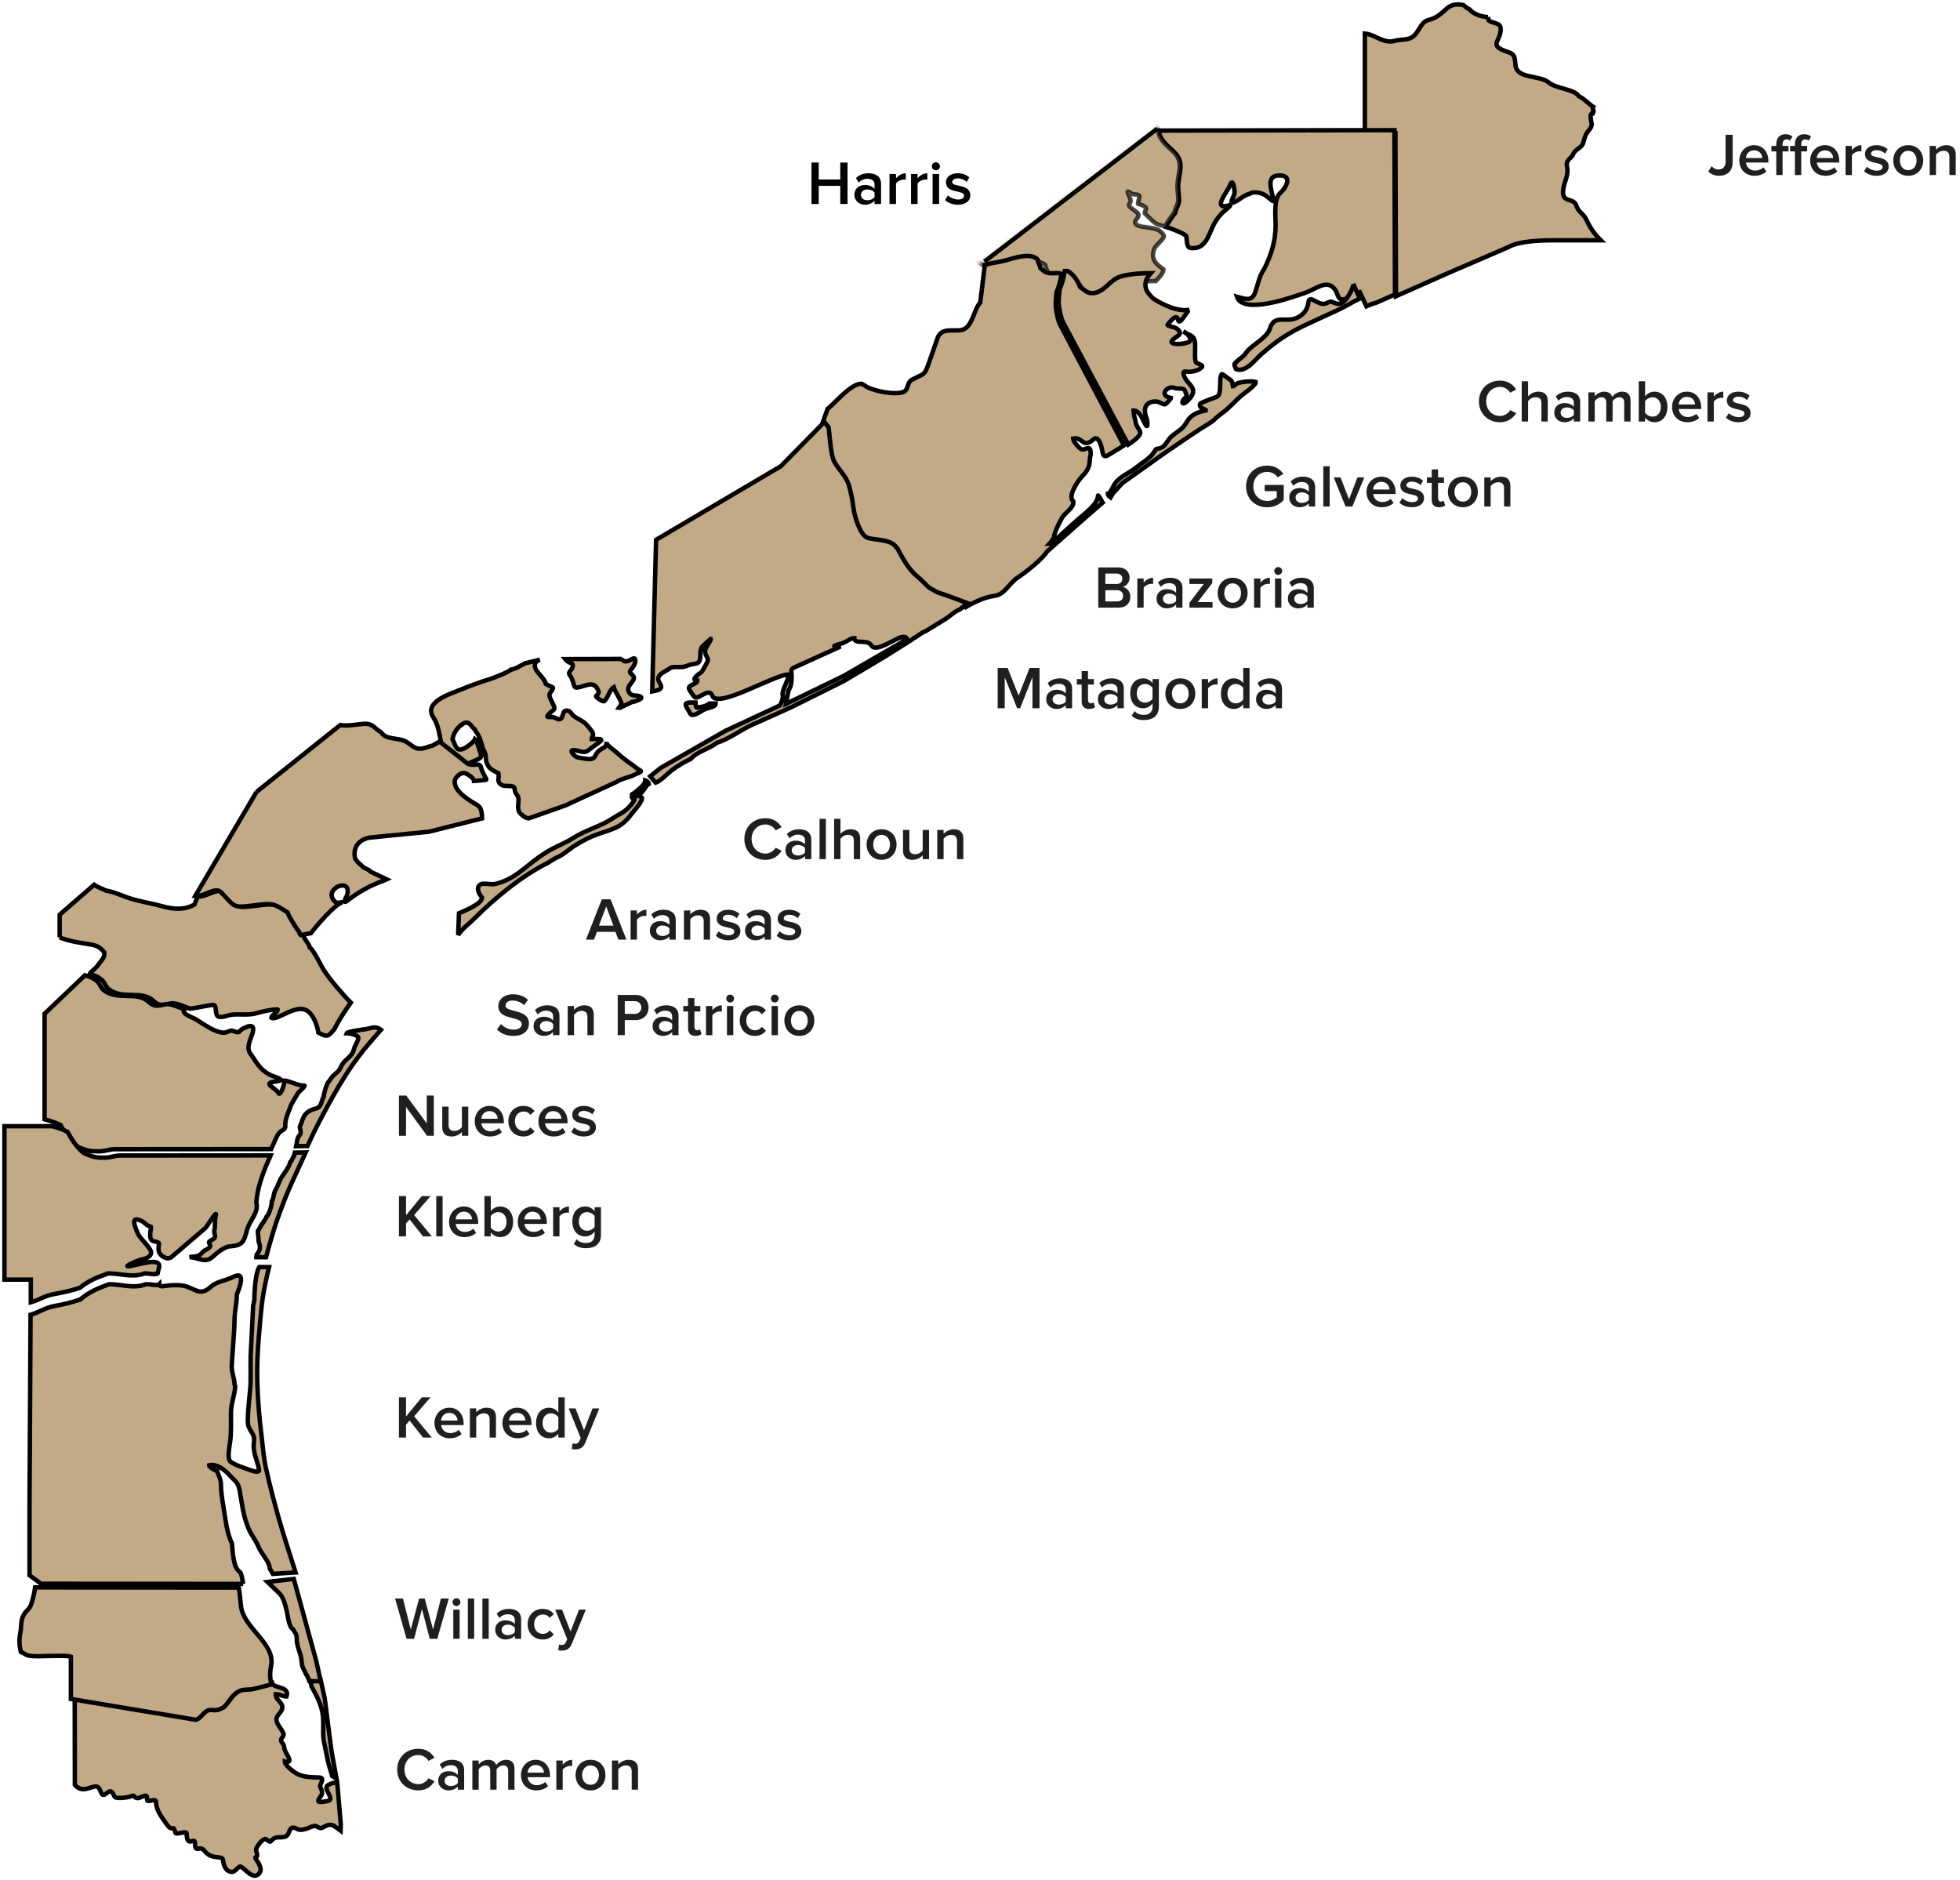 <?xml version="1.0" encoding="UTF-8"?>
<svg width="442px" height="424px" viewBox="0 0 442 424" version="1.1" xmlns="http://www.w3.org/2000/svg" xmlns:xlink="http://www.w3.org/1999/xlink">
    <!-- Generator: Sketch 48.2 (47327) - http://www.bohemiancoding.com/sketch -->
    <title>Group 7</title>
    <desc>Created with Sketch.</desc>
    <defs>
        <path d="M46.75,0 L0,35.75 L44,68.75 C88,39.417 110,23.833 110,22 C110,20.167 88.917,12.833 46.75,0 Z" id="path-1"></path>
    </defs>
    <g id="1-Property-Owner-Home" stroke="none" stroke-width="1" fill="none" fill-rule="evenodd" transform="translate(-674, -1350)">
        <g id="Group-7" transform="translate(675, 1351)">
            <g id="Group-18">
                <path d="M15.881,401.507 C17.563,403.471 19.328,401.871 20.619,401.871 C22.038,401.871 21.42,404.768 23.005,403.42 C24.247,402.365 24.409,403.406 24.818,404.145 C25.183,404.798 28.15,404.267 28.398,404.145 C29.6,403.546 28.979,404.504 30.109,404.504 C30.545,404.504 32.02,403.516 32.131,404.196 C32.151,404.318 32.145,405.099 32.289,405.125 C33.11,405.269 34.206,404.42 34.206,405.538 C34.206,407.13 35.419,408.773 36.745,410.597 C37.958,412.258 38.009,410.174 38.561,412.302 C38.717,412.907 41.103,411.718 41.103,412.509 C41.103,415.865 42.97,413.141 42.97,414.627 C42.97,417.142 44.018,414.975 45.093,416.382 C46.783,418.588 49.192,417.263 49.297,418.499 C49.391,419.549 49.897,421.134 51.321,421.134 C52.127,421.134 52.755,419.78 53.236,419.945 C54.23,420.283 56.294,423.462 57.647,421.185 C58.139,420.355 57.154,418.889 56.867,418.499 C56.67,418.227 56.459,417.874 56.658,417.828 C57.45,417.645 56.575,416.338 56.76,415.917 C57.037,415.307 58.02,413.831 58.839,413.698 C58.99,413.672 59.815,414.53 60.031,414.267 C61.082,412.965 61.757,413.479 63.039,413.284 C64.75,413.023 63.751,410.216 66.045,411.476 C66.763,411.871 67.818,411.519 68.484,411.267 C68.687,411.194 69.87,410.606 70.249,410.804 C71.391,411.412 71.157,411.456 72.53,410.755 C73.247,410.387 73.887,410.452 74.448,410.856 C74.899,411.185 75.351,411.498 75.801,411.828 L75.849,410.364 L75.046,400.964 C74.309,400.964 73.427,401.236 72.841,401.661 C71.739,402.466 75.058,405.088 72.504,405.225 C72.166,405.243 70.404,405.746 70.841,404.837 C71.169,404.167 71.662,403.908 71.622,403.108 C71.596,402.618 71.184,402.152 71.208,401.715 C71.235,401.236 72.271,399.908 71.05,399.853 C69.299,399.778 67.901,399.846 66.282,399.157 C65.441,398.8 63.221,397.145 63.221,396.239 C65.399,396.792 63.546,394.631 63.221,393.632 C62.914,392.682 63.242,392.797 62.573,391.928 C61.897,391.049 63.153,390.806 62.937,389.913 C62.099,388.183 60.521,387.135 61.9,385.555 C63.995,383.139 61.171,382.875 61.171,381.06 C62.152,381.06 62.729,381.577 63.612,381.577 C64.405,379.148 60.664,379.885 60.341,378.48 C59.283,378.732 57.136,379.347 56.064,379.534 C55.246,379.675 54.27,379.541 53.496,379.844 C51.703,380.547 51.079,382.228 49.816,383.485 C49.04,383.871 48.483,384.204 47.586,384.129 C47.185,384.097 46.616,384.04 46.236,384.205 C45.156,384.685 44.582,386.084 43.54,386.246 L15.849,381.677 L15.881,401.507 Z M68.801,377.758 L71.294,377.773 L72.22,381.937 L73.749,393.865 L74.887,400.098 L73.905,399.519 L73.023,396.498 L72.063,391.798 C71.793,390.472 71.907,388.836 71.907,387.488 C71.907,384.216 70.808,382.13 69.264,379.352 C69.219,378.829 69.022,378.286 68.801,377.758 Z" id="Stroke-5" stroke="#000000" fill="#C1AA85"></path>
                <path d="M12.453,210.396 L12.453,205.272 L20.236,198.522 C21.086,199.145 22.07,199.397 22.976,199.87 C24.179,199.978 26.159,200.83 27.377,201.276 C30.072,202.252 32.949,202.643 35.702,203.404 C38.117,204.074 40.616,204.241 42.846,202.99 L43.594,201.171 C45.564,201.395 48.145,198.998 49.45,200.341 C52.722,203.691 52.082,203.87 57.182,203.195 C61.156,202.673 61.503,202.892 64.489,204.806 C64.561,205.331 66.629,208.647 67.118,209.12 C67.118,209.348 67.279,209.637 67.442,209.795 C67.442,210.753 68.698,211.693 68.837,212.652 C69.774,213.296 71.318,216.667 72.005,217.743 C73.243,219.687 76.418,223.448 78.113,225.097 C76.696,227.088 75.327,229.223 74.34,231.191 C73.043,232.603 72.992,233.067 70.796,231.865 C70.576,230.391 69.774,228.077 68.488,227.086 C65.877,225.073 61.559,229.313 60.192,228.512 C60.192,227.937 61.612,227.28 61.612,226.722 C61.571,226.692 61.544,226.681 61.506,226.643 C60.021,226.643 58.157,227.142 56.699,227.528 C54.927,227.997 53.19,227.651 51.411,227.813 C50.473,227.899 49.259,228.486 48.403,228.307 C47.334,228.08 47.974,226.151 47.302,225.682 C46.928,225.423 42.772,226.464 41.825,226.464 C40.841,226.118 38.627,225.073 37.583,225.279 C35.998,225.589 34.941,226 33.663,224.76 C31.01,222.19 26.772,224.489 23.619,222.16 C22.849,221.589 22.68,220.681 22.061,220.082 C21.327,219.37 20.22,218.889 19.217,218.628 C19.364,218.272 19.83,217.951 20.131,217.693 C20.783,217.131 21.331,216.358 21.847,215.667 C22.435,214.884 22.545,214.725 22.545,213.797 C21.495,212.526 20.829,212.205 19.054,211.927 C16.818,211.575 14.56,211.256 12.453,210.396" id="Fill-78" stroke="#000000" fill="#C1AA85"></path>
                <path d="M56.841,177.593 L75.741,162.499 L75.473,162.439 C77.264,162.892 79.424,162.304 81.259,162.224 C83.175,162.144 83.616,163.47 84.952,164.134 C86.028,165.909 88.804,165.293 90.47,166.201 C91.382,166.698 92.401,167.795 93.468,167.844 C94.713,167.896 95.386,167.376 96.521,167.154 L98.398,166.095 L104.424,171.11 C104.483,171.192 104.612,171.271 104.823,171.354 C105.887,171.768 107.207,170.856 107.475,172.068 C107.66,172.917 108.031,173.45 108.41,174.215 C108.696,174.785 108.94,174.901 108.116,174.929 C107.416,174.956 106.54,175.115 105.893,175.115 C105.893,174.467 104.505,173.616 103.995,173.395 C103.062,172.989 101.655,174.2 101.557,175.09 C101.29,177.529 105.004,179.575 106.726,180.626 C107.567,181.14 107.699,182.41 107.713,183.557 L95.718,186.564 L82.652,187.861 C80.05,188.119 78.366,190.174 79.145,192.736 C79.701,193.567 80.336,193.972 81.018,194.644 C81.517,194.893 82.279,195.152 82.597,195.597 L86.179,197.292 C85.938,197.395 85.699,197.496 85.517,197.612 C82.576,198.589 79.609,200.308 77.19,202.223 C77.14,202.26 76.755,202.506 76.734,202.33 C76.678,201.888 77.11,201.318 77.243,200.898 C78.554,196.703 71.863,199.261 74.35,202.142 C75.015,202.912 75.473,202.462 76.252,202.462 C74.532,202.869 70.205,207.976 69.103,209.456 L66.802,209.866 C66.639,209.705 66.478,209.41 66.478,209.178 C65.99,208.695 63.928,205.313 63.856,204.778 C60.879,202.826 60.533,202.601 56.57,203.135 C51.484,203.823 52.122,203.64 48.859,200.223 C47.557,198.854 44.983,201.299 43.019,201.07 L56.841,177.593" id="Fill-82" stroke="#000000" fill="#C1AA85"></path>
                <path d="M334.569,2.843 C334.606,3.117 334.649,3.38 334.728,3.639 C335.611,4.276 337.352,4.084 337.416,5.395 C337.566,8.359 334.381,9.197 339,10.707 C340.911,11.33 340.528,12.268 340.795,13.948 C341.242,16.766 346.314,15.946 348.286,17.614 C349.942,19.012 354.118,19.109 355.042,20.695 C356.253,21.252 357.384,22.532 358.259,23.08 C358.161,23.202 358.164,23.463 358.341,23.944 C358.451,24.243 358.126,24.971 357.892,24.605 C357.499,25.006 357.816,26.282 357.918,26.812 C358.101,27.764 357.064,28.535 356.679,29.283 C356.378,29.871 356.209,30.601 356.02,31.248 C355.694,32.368 354.291,32.606 353.777,33.72 C353.6,34.441 352.629,34.775 352.38,35.658 C352.213,36.251 352.462,36.723 352.485,37.278 C352.543,38.681 351.854,39.974 351.59,41.346 C350.848,45.16 353.884,43.233 354.543,45.516 C354.907,46.767 356.093,47.171 356.757,48.568 C357.663,50.477 358.514,51.73 360,53.192 L349.293,53.192 C346.485,53.192 341.5,53.343 339.084,54.761 L325.815,60.473 L313.806,65.796 L313.684,29.04 L306.792,29.04 L306.792,6.564 C309.045,6.762 311.029,8.92 313.518,8.211 C315.103,7.758 316.714,8.234 318.002,6.935 C318.816,6.114 319.178,5.006 320.005,4.173 C320.716,3.46 321.238,3.549 322.068,3.214 C325.164,1.971 325.179,-0.616 328.979,0.134 C329.431,0.499 329.903,0.897 330.453,1.146 C331.203,2.197 333.324,2.843 334.569,2.843" id="Fill-130" stroke="#000000" fill="#C1AA85"></path>
                <path d="M305.656,64.885 L307.14,68.065 C307.876,67.73 308.601,67.454 309.293,67.293 L313.585,65.403 L313.462,28.36 L306.482,28.36 L260.38,28.449 C260.297,30.204 262.275,31.922 263.497,33.016 C266.122,35.369 265.049,37.327 264.727,40.297 C264.574,41.697 264.888,42.805 264.888,44.099 C264.888,45.292 264.152,46.001 264.032,46.991 C263.488,47.673 262.275,49.367 261.979,50.185 C262.671,50.352 266.451,51.762 266.546,52.327 C266.666,53.037 266.534,54.807 267.457,54.923 C270.617,55.325 271.405,52.532 272.399,50.292 C272.913,49.127 273.653,48.039 274.536,47.105 C274.884,46.735 276.416,45.592 276.512,45.207 C271.928,46.709 275.89,42.137 276.351,40.838 C277.044,38.901 277.34,41.598 277.395,41.993 C277.548,43.087 276.697,43.738 276.697,44.723 C277.912,44.723 279.434,42.928 280.706,42.767 C281.549,42.095 283.173,42.427 284.07,42.874 C284.62,43.147 285.845,44.324 286.156,44.402 C286.156,42.509 283.93,38.456 287.701,38.564 C290.614,38.648 288.866,41.55 287.731,42.502 C286.174,43.806 286.663,47.838 286.663,49.728 C286.663,53.404 285.69,56.448 284.07,59.69 C283.007,61.154 282.654,63.21 282.041,64.965 C281.266,67.173 279.604,66.32 277.93,65.902 C279.308,70.044 290.368,66.052 293.238,65.071 C295.877,64.166 298.397,61.7 300.207,64.509 C300.728,65.313 300.675,66.729 301.971,66.517 C303.368,66.29 304.395,65.202 305.656,64.885 Z" id="Stroke-137" stroke="#000000" fill="#C1AA85"></path>
                <g id="Path-3" transform="translate(217, 25)">
                    <mask id="mask-2" fill="white">
                        <use xlink:href="#path-1"></use>
                    </mask>
                    <g></g>
                    <path d="M-28.875,13.612 L-40.205,-23.41 L-26.746,-16.051 C-26.314,-16.051 -25.833,-16.263 -25.363,-16.263 C-25.147,-16.395 -24.819,-16.369 -24.622,-16.529 C-24.375,-16.561 -23.903,-16.7 -23.716,-16.851 L-17.973,-17.489 C-15.463,-17.77 -14.256,-19.647 -12.015,-20.051 C-10.281,-20.362 -8.52,-20.93 -7.069,-22.023 C-5.315,-23.345 -4.675,-25.198 -2.388,-24.159 C-1.253,-22.447 0.94,-18.437 2.771,-17.757 C6.097,-16.519 6.081,-20.881 8.836,-15.944 C9.758,-14.289 11.957,-15.074 13.36,-14.184 C15.293,-12.952 16.787,-9.104 19.634,-10.308 L33.729,-23.945 C35.121,-23.07 35.378,-21.591 35.378,-19.999 C35.776,-19.501 35.951,-18.698 36.389,-18.185 C36.389,-17.643 36.713,-17.099 36.494,-16.529 C36.108,-15.526 36.003,-13.414 36.441,-12.421 C36.903,-11.371 37.186,-10.588 37.186,-9.381 C37.186,-6.738 38.278,-7.459 40.325,-6.821 C41.525,-6.447 43.252,-5.346 43.252,-3.94 C43.2,-3.276 43.31,-2.677 42.931,-2.126 C42.475,-1.462 41.841,-1.099 41.654,-0.259 C41.473,0.559 41.739,1.002 41.972,1.715 C42.333,2 43.1,2.969 43.231,3.407 C43.149,5.155 45.118,6.867 46.335,7.957 C48.948,10.301 47.879,12.252 47.559,15.21 C47.407,16.606 47.719,17.709 47.719,18.998 C47.719,20.187 46.986,20.893 46.867,21.88 C46.326,22.559 45.118,24.247 44.823,25.062 C43.366,24.708 42.802,24.678 41.711,23.621 L40.246,22.208 C39.857,21.831 40.86,21.061 40.246,20.66 C38.298,19.38 38.456,20.953 38.944,18.34 C39.06,17.706 37.627,17.947 37.268,17.7 C34.897,16.052 37.691,18.983 36.763,19.861 C36.027,20.558 37.89,21.325 38.147,21.729 C39.6,22.571 37.933,23.561 37.96,24.074 C38.012,25.021 39.805,25.151 40.46,25.248 C42.037,25.483 43.497,25.483 44.45,27.114 C44.796,27.709 42.585,29.284 42.297,30.104 C41.46,32.478 42.659,33.513 44.373,34.744 C44.373,35.635 43.424,36.53 42.647,37.377 C40.669,37.377 36.855,37.549 35.057,38.418 C33.16,39.335 32.161,41.257 29.953,41.671 C28.43,41.958 27.814,41.074 26.706,40.389 C26.141,38.967 25.253,37.714 23.942,36.924 L23.253,36.924 C22.322,36.576 21.103,36.944 20.109,36.712 C19.227,36.503 19.015,36.172 18.357,35.644 C18.285,35.062 17.719,34.336 17.719,33.776 C16.089,32.157 12.241,33.479 10.273,33.99 C8.716,34.395 7.151,34.502 5.59,34.95 L-28.875,13.612 Z" id="Mask" stroke-opacity="0.717" stroke="#000000" fill="#C1AA85" mask="url(#mask-2)"></path>
                </g>
                <path d="M253.435,99.267 C254.837,98.331 256.11,97.308 256.146,96.62 C256.174,96.075 255.255,95.146 255.135,94.399 C254.988,93.491 254.63,92.504 254.63,91.593 C255.978,91.593 256.651,93.513 257.186,94.537 C258.019,96.141 257.784,93.834 257.53,93.203 C256.727,91.199 257.327,89.538 259.607,89.538 C260.443,89.538 261.068,90.219 261.733,90.178 C261.926,90.166 263.062,88.919 263.062,88.762 C260.115,88.139 262.361,85.777 263.97,86.515 C264.524,86.767 266.049,86.339 266.253,87.206 C266.341,87.569 266.889,88.59 266.362,88.651 C265.266,89.423 265.388,90.883 267.024,89.179 C269.661,86.432 266.616,85.852 265.964,83.568 C265.646,82.458 266.393,82.847 266.997,82.847 C267.716,82.847 268.598,82.719 269.235,82.374 C271.034,81.399 269.646,81.292 268.782,80.789 C268.25,80.489 268.648,77.053 268.464,76.073 C268.145,74.361 267.097,74.706 265.909,73.794 C266.49,73.942 267.876,75.335 267.319,75.96 C266.718,76.632 262.22,76.998 263.382,75.709 C264.297,74.694 265.823,74.563 264.686,73.377 C263.978,72.639 262.98,72.767 262.291,72.323 C262.223,72.276 264.42,69.251 264.686,71.157 C264.898,72.69 266.8,68.979 267.238,68.825 C264.855,69.458 261.035,67.645 259.073,66.325 C257.627,64.993 256.73,63.598 257.717,61.687 C257.898,61.332 258.197,60.969 258.52,60.595 C256.542,60.595 252.728,60.774 250.929,61.679 C249.032,62.633 248.033,64.634 245.825,65.065 C244.301,65.364 243.686,64.444 242.578,63.731 C242.012,62.25 241.124,60.946 239.813,60.124 L239.124,60.124 C238.84,61.598 238.551,62.899 237.95,64.288 C237.856,65.585 237.632,66.56 237.792,67.898 C237.911,68.906 238.338,71.087 238.855,71.896 L253.435,99.267 Z M304.183,63.021 L305.66,66.318 C304.004,67.098 302.29,68.183 300.777,68.879 L293.97,72.016 C289.545,74.056 286.99,75.793 283.41,78.905 C282.059,80.081 279.951,83.106 277.745,82.237 L277.4,81.429 C277.369,81.191 277.372,80.847 277.693,80.764 C278.212,80.001 279.421,79.586 280.009,78.514 C281.346,76.741 284.736,75.216 285.378,73.1 C286.377,69.816 288.894,71.792 291.391,70.712 C292.928,70.048 293.842,68.857 294.076,67.132 C294.344,65.168 296.371,68.302 298.2,67.35 C299.414,66.717 299.08,67.129 300.568,67.491 C302.41,67.94 304.343,63.673 304.183,63.021 Z M273.172,93.287 C272.489,94.164 270.826,94.981 269.818,95.649 L266.549,97.816 L261.231,101.454 L252.212,107.868 C252.133,107.979 252.142,107.979 252.025,108.033 L250.031,110.201 L249.443,111.172 C249.183,110.962 248.833,110.73 248.833,110.369 C249.315,110.369 250.153,108.42 250.457,108.007 C251.645,106.375 253.707,105.672 255.217,104.423 C256.271,103.548 258.351,102.318 259.073,101.202 C260.008,99.762 259.522,100.47 260.801,100.008 C261.522,99.75 262.051,98.848 262.477,98.23 C263.265,97.089 264.565,96.493 265.563,95.565 C266.723,94.484 266.721,93.301 268.382,92.428 C269.018,91.99 270.17,91.718 270.884,91.565 L270.884,91.427 C270.409,91.136 269.413,91.033 269.606,90.122 C269.678,89.773 272.871,88.733 273.411,88.484 C274.676,87.899 273.774,84.075 274.528,83.375 C274.654,83.257 276.146,84.463 276.391,84.625 C277.001,85.025 276.901,85.545 277.056,86.18 C277.088,86.18 277.804,85.526 278.067,85.43 C279.039,85.062 281.235,84.876 282.187,85.125 C282.35,85.816 279.427,87.795 278.891,88.262 C277.482,89.485 276.125,91.1 274.609,92.149 L273.172,93.287 Z" id="Stroke-139" stroke="#000000" fill="#C1AA85"></path>
                <path d="M216.409,136.129 C217.604,135.388 218.957,134.723 220.005,134.281 C221.168,133.789 222.314,133.531 223.527,133.322 C225.585,132.962 226.745,130.363 228.482,129.26 C230.138,128.208 234.107,125.067 235.08,123.414 L243.376,116.063 L247.679,112.329 C247.537,112.04 246.609,110.5 246.609,110.766 C246.609,112.707 243.452,114.929 242.124,116.116 L238.81,119.079 C238.326,119.512 236.134,121.63 235.654,121.63 C236.017,121.244 236.382,120.675 236.697,120.233 C236.58,119.359 238.061,116.547 238.524,115.733 C239.14,114.65 241.376,113.366 241.027,112.029 C239.719,111.041 241.904,107.766 242.619,106.896 C243.445,105.896 244.052,105.513 244.524,104.208 C244.827,103.368 244.695,102.188 244.968,101.544 C244.968,99.762 244.629,99.89 243.376,100.367 C242.588,100.664 240.976,98.444 240.976,97.896 C243.22,97.415 243.121,100.288 245.591,98.087 C246.606,97.184 247.255,99.148 247.471,100.121 C247.742,101.35 247.697,102.425 249.06,101.544 C249.589,101.207 251.085,100.367 252.453,99.441 L238.155,72.395 C237.647,71.595 237.23,69.44 237.112,68.444 C236.955,67.121 237.175,66.158 237.268,64.877 C237.857,63.505 238.14,62.218 238.419,60.762 C237.505,60.403 236.31,60.782 235.335,60.543 C234.47,60.328 234.262,59.988 233.617,59.445 C233.547,58.846 232.991,58.099 232.991,57.523 C231.393,55.857 227.619,57.217 225.688,57.743 C224.162,58.16 222.627,58.27 221.096,58.731 L220.052,67.237 C218.583,68.777 218.293,72.809 215.985,73.382 C214.083,73.856 211.312,72.681 210.4,75.305 L208.576,80.573 C207.411,83.937 207.428,83.123 204.665,84.632 C203.568,85.229 203.877,86.482 203.102,87.157 C201.658,88.411 195.228,87.098 193.865,85.84 C193.661,85.794 193.57,85.694 193.396,85.566 C191.073,85.299 187.496,89.729 185.622,91.218 L184.528,94.293 L185.468,95.555 C185.67,97.292 185.943,101.897 186.667,103.348 C187.694,105.403 189.384,106.705 190.004,109.054 C190.44,110.683 190.752,112.311 190.944,113.992 C191.145,115.75 192.362,120.338 194.023,120.962 C195.736,121.608 199.375,121.25 200.441,123.21 L200.646,123.321 C201.769,125.511 202.744,127.503 204.456,129.302 C205.201,129.966 205.868,130.568 206.544,131.28 C207.2,131.972 207.714,132.612 208.629,132.98 C209.285,133.598 210.713,133.917 211.55,134.241 L216.409,136.129" id="Fill-140" stroke="#000000" fill="#C1AA85"></path>
                <path d="M146.08,154.93 L146.951,120.735 L175.089,104.14 L184.913,94.156 L185.87,95.39 C186.076,97.09 186.353,101.596 187.09,103.015 C188.135,105.026 189.855,106.3 190.486,108.598 C190.929,110.192 191.247,111.785 191.443,113.43 C191.647,115.15 192.886,119.639 194.576,120.25 C196.319,120.882 200.023,120.531 201.107,122.449 L201.316,122.557 C202.459,124.701 203.452,126.65 205.194,128.41 C205.952,129.06 206.631,129.648 207.319,130.345 C207.986,131.023 208.51,131.649 209.441,132.009 C210.108,132.614 211.561,132.925 212.413,133.243 L217.358,135.09 C216.627,135.525 215.954,135.988 215.444,136.449 C214.319,136.828 213.139,138.034 212.124,138.651 L207.692,141.363 C206.981,141.562 206.103,142.31 205.462,142.732 C204.947,142.732 203.969,144.244 203.629,143.242 C203.399,142.552 202.944,142.589 202.353,142.679 C200.964,142.893 196.543,146.234 195.561,144.61 C194.584,142.999 191.659,144.453 191.659,142.894 C190.779,142.894 189.673,143.894 188.764,144.13 C188.682,144.149 186.25,144.741 187.489,144.773 L188.551,144.8 L178.015,149.577 C177.193,149.95 177.508,150.397 177.508,151.296 C177.508,152.458 177.517,153.728 176.817,154.707 L176.235,157.74 L189.242,151.433 L202.383,143.833 C202.477,143.731 202.586,143.665 202.703,143.591 L203.338,144.076 L198.374,147.19 L189.296,152.585 L177.324,158.547 L168.511,162.492 C166.152,163.548 163.062,165.853 160.652,166.496 C159.053,167.868 156.121,168.491 154.787,170.146 C153.433,170.772 151.686,171.797 150.512,172.695 C149.53,173.445 147.948,175.164 146.872,175.513 L145.625,174.064 L148.014,172.158 L162.643,163.782 L174.878,158.089 C175.29,157.365 175.71,156.346 175.465,155.459 C175.569,154.157 176.817,152.347 176.817,151.137 L176.791,151.106 C173.649,151.106 160.704,158.994 159.618,155.863 C158.927,153.884 156.401,156.96 155.634,156.183 C155.38,155.928 154.381,154.555 154.36,154.251 C154.299,153.331 156.27,153.313 156.27,152.479 C154.53,152.479 156.655,150.897 157.147,150.599 C157.38,150.459 158.701,148.031 158.662,147.834 C158.487,146.991 157.875,146.553 158.023,145.579 C158.12,144.961 159.572,143.177 159.271,143.079 L157.628,144.557 C156.955,145.159 156.934,145.87 156.934,146.759 C156.934,149.24 155.809,148.341 153.987,149.123 C152.595,149.722 151.389,149.192 150.27,149.577 C149.215,150.45 146.525,151.124 147.75,152.989 C148.731,154.484 147.368,154.698 146.08,154.93 Z M141.539,178.144 C142.288,177.7 142.964,177.062 143.607,176.481 C144.028,176.108 144.512,175.543 144.512,174.95 C144.759,175.01 145.334,175.491 145.334,175.757 C145.117,175.811 144.607,176.472 144.485,176.671 C143.995,177.455 143.536,177.953 142.787,178.493 C142.515,178.691 142.27,178.856 142.069,179.139 C141.868,179.418 141.617,179.029 141.509,178.844 L141.539,178.144 Z M159.032,157.634 C158.383,158.176 157.371,158.413 156.564,158.519 C156.374,158.547 156.083,158.672 156.007,158.438 C155.919,158.178 155.821,157.713 155.821,157.445 C155.386,157.445 153.588,157.261 153.617,157.877 C153.638,158.324 154.291,159.254 154.518,159.672 C154.809,160.207 154.851,160.302 155.503,160.186 C156.421,160.017 157.341,159.138 158.26,158.816 C158.781,158.632 160.387,158.431 160.387,157.662 L159.032,157.634 Z" id="Stroke-143" stroke="#000000" fill="#C1AA85"></path>
                <path d="M126.448,147.634 C126.716,147.995 127.095,148.285 127.779,148.553 C128.61,148.879 128.002,149.857 127.588,150.318 C127.006,150.961 127.553,151.16 127.889,151.899 C128.906,154.145 127.856,154.538 131.053,153.559 C132.31,153.178 133.22,153.258 133.798,154.47 C134.21,155.332 133.99,155.327 133.409,155.972 C133.239,156.161 134.96,157.375 135.268,157.114 C136.093,156.422 136.511,154.468 137.406,153.977 C137.591,154.689 138.313,155.743 138.654,156.464 C139.236,157.702 139.339,157.503 138.595,158.593 L138.985,158.618 C139.013,158.618 139.281,158.378 139.373,158.333 C140.112,157.969 140.879,157.615 141.623,157.269 C141.735,157.269 141.839,157.242 141.955,157.242 C142.025,157.215 144.338,156.563 143.395,156.075 C142.521,155.624 141.495,156.211 140.843,155.09 C140.003,153.642 142.396,152.546 141.897,151.614 C141.373,150.631 140.48,150.903 141.565,149.67 C141.952,149.228 142.472,148.194 142.201,147.622 C141.924,147.031 140.734,148.409 139.817,148.112 C139.479,148.003 139.284,147.772 139.195,147.476 L139.239,147.598 L126.448,147.634 Z M104.735,171.425 L98.493,166.516 C98.023,164.319 97.892,162.637 96.662,160.656 C94.518,157.203 100.865,155.371 103.261,154.378 C105.311,153.529 107.368,152.794 109.476,152.147 C110.249,151.909 113.796,150.533 114.189,150.02 C115.151,149.939 116.571,148.985 117.462,148.568 L118.127,148.413 L120.742,147.758 C120.215,147.957 119.787,148.236 119.656,148.733 C119.236,150.343 121.656,151.519 122.096,153.25 C123.851,154.294 124.227,153.604 123.011,155.351 C122.445,156.163 124.473,158.455 123.952,158.98 C123.745,159.191 121.754,160.693 122.652,160.693 C123.157,160.693 123.793,160.642 124.23,160.899 C126.22,162.081 125.623,159.509 126.504,159.293 C127.511,159.042 127.731,159.842 128.278,160.357 C128.955,160.984 129.834,161.283 130.607,161.831 C131.168,162.231 132.466,163.732 132.69,164.322 C132.897,164.882 132.437,165.161 132.437,165.674 C132.794,165.674 135.406,165.436 134.353,166.217 L131.524,168.316 C130.648,168.966 129.433,168.191 128.392,168.162 C127.086,168.123 128.68,169.615 129.111,169.744 C129.786,169.949 131.945,170.333 132.523,170.109 C132.578,170.096 132.612,170.066 132.66,170.055 C132.679,170.02 132.696,170.015 132.718,169.978 C132.922,169.949 133.127,169.66 133.214,169.51 C133.357,169.273 133.466,168.992 133.632,168.758 C133.961,168.287 134.402,168.055 134.936,167.719 C135.345,167.585 135.767,167.139 135.767,166.733 C135.822,166.733 135.831,166.749 135.88,166.761 C135.978,167.121 137.945,168.565 138.346,168.94 C139.242,169.775 140.304,170.612 141.342,171.302 C141.964,171.709 142.597,172.36 143.255,172.649 C144.143,173.036 142.703,173.385 142.256,173.634 C140.934,174.378 139.169,174.513 137.959,175.371 L126.504,180.638 L118.351,183.515 C117.715,183.741 116.299,182.56 116.073,182.09 C115.47,180.807 116.29,179.454 115.741,178.535 C115.179,177.59 115.194,177.832 115.023,176.775 C114.881,175.889 112.879,176.498 112.167,176.046 C110.856,175.217 111.655,174.54 111.415,173.4 C109.741,172.495 109.144,172.332 108.617,170.574 C108.617,169.698 108.455,168.542 107.866,167.851 C107.866,167.351 107.506,166.538 107.368,166.035 C107.214,165.478 106.933,164.825 106.589,164.348 C106.464,164.175 106.087,163.63 106.035,163.442 C105.209,162.888 104.841,161.328 103.401,162.224 C102.123,163.016 101.267,164.328 101.045,165.725 C101.739,166.841 101.736,168.867 103.876,167.669 C104.528,167.301 105.895,166.303 106.12,165.674 C106.541,165.97 107.314,168.739 107.506,169.381 C107.802,170.358 104.269,170.845 104.735,171.425 Z M102.503,204.955 L102.321,209.866 C103.122,208.505 104.902,207.219 106.035,206.082 C110.55,201.548 116.642,196.513 122.512,193.607 L124.314,192.49 C126.054,191.84 127.31,190.49 128.833,189.56 C130.539,188.517 132.115,187.69 134.021,187.043 C137.588,185.829 139.195,185.555 141.397,182.583 C141.991,181.779 143.994,179.725 143.754,178.848 C143.431,178.601 142.807,178.524 142.563,178.25 C142.485,178.239 142.505,178.249 142.45,178.199 L142.284,178.199 L142.229,178.25 L142.229,178.329 C142.103,178.486 142.064,179.217 142.064,179.446 C141.431,180.415 141.284,180.61 140.371,181.467 C139.418,182.359 138.209,182.838 137.128,183.568 C134.427,185.39 131.044,186.189 128.364,187.926 C126.317,189.249 123.784,190.099 121.845,191.427 C117.897,193.874 115.383,197.282 110.639,198.351 C109.707,198.563 108.054,198.05 107.396,198.43 C106.182,199.127 107.055,200.715 107.7,201.412 C107.7,202.624 104.943,203.92 102.503,204.955 Z" id="Stroke-145" stroke="#000000" fill="#C1AA85"></path>
                <path d="M60.151,258.133 L24.886,258.158 C23.903,258.158 22.944,258.519 21.946,258.617 C21.318,258.68 20.743,258.617 20.13,258.617 C18.986,258.617 17.967,258.213 16.923,257.801 C15.365,257.195 13.408,254.16 12.648,252.7 C11.325,252.075 10.485,251.824 9.057,251.418 L9.057,227.607 L18.153,218.941 C19.151,219.197 20.253,219.669 20.983,220.368 C21.599,220.955 21.767,221.847 22.534,222.408 C25.671,224.694 29.889,222.436 32.53,224.96 C33.802,226.176 34.854,225.773 36.431,225.469 C37.471,225.267 39.674,226.292 40.653,226.632 C39.554,227.679 43.006,228.599 43.273,228.95 C44.969,229.965 47.5,231.885 49.523,231.885 C50.24,231.885 50.877,231.236 51.527,231.476 C53.426,232.173 52.46,231.647 53.934,230.89 C55.457,230.108 56.436,230.096 55.993,231.832 C55.667,233.108 54.405,235.136 55.43,236.551 C56.87,238.534 57.468,240.125 59.841,241.369 C60.81,241.879 63.948,242.555 61.151,242.9 C57.85,243.305 61.294,244.315 61.793,245.5 C62.18,246.435 63.511,242.917 62.915,242.721 L62.915,242.671 C64.235,242.671 66.045,243.843 67.645,243.843 L67.67,243.869 C67.541,244.358 66.418,245.119 66.122,245.629 L64.678,248.102 C63.998,250.054 63.314,251.073 63.314,253.05 C63.394,253.073 63.274,253.385 63.235,253.432 C63.08,253.642 62.843,253.829 62.592,253.968 C61.946,254.327 61.59,254.917 61.309,255.548 L60.151,258.133 Z M65.802,257.485 L68.328,257.448 C69.252,255.453 70.2,253.469 71.224,251.518 C73.078,247.995 74.99,244.487 77.156,241.126 C78.755,238.635 80.554,236.252 82.502,234.001 L84.906,231.218 C83.623,230.302 82.987,230.817 81.595,231.067 C80.952,231.181 77.329,231.593 77.182,232.01 C77.816,232.01 80.04,232.379 79.803,233.26 C79.567,234.125 78.99,234.805 78.788,235.71 C78.462,237.159 77.077,237.748 76.299,238.871 C75.932,239.403 75.762,240.052 75.285,240.554 C74.679,241.193 73.961,241.602 73.524,242.391 C73.398,242.55 73.293,242.674 73.201,242.848 C72.703,243.149 71.998,245.722 71.998,246.265 C71.514,247.063 71.538,248.673 70.314,248.969 C68.307,249.459 67.528,250.27 66.975,252.231 C66.882,252.567 66.538,253.009 66.626,253.353 C66.774,253.908 66.981,254.521 66.55,255.013 C65.896,255.749 66.023,256.631 65.802,257.485 Z" id="Stroke-149" stroke="#000000" fill="#C1AA85"></path>
                <path d="M34.567,286.161 C34.542,285.406 35.646,283.92 33.993,283.61 C32.924,283.408 30.052,284.164 28.914,284.41 C26.072,285.021 29.053,283.716 30.049,283.308 C31.158,282.853 32.559,282.973 33.04,281.758 C33.462,280.673 30.648,278.522 30.049,277.102 C29.375,275.506 28.294,273.065 30.977,274.372 C31.806,274.776 31.865,275.336 33.011,275.625 C33.257,275.687 32.206,278.607 33.631,278.903 C35.712,279.337 34.444,279.428 34.813,281.182 C35.044,282.253 36.772,283.255 37.677,282.482 L45.306,275.95 C45.651,275.652 48.088,271.538 47.653,273.146 C47.339,274.298 47.618,275.28 47.342,276.399 C47.149,277.177 48.078,278.019 46.8,278.603 C44.96,279.445 47.831,279.699 45.328,280.906 C44.672,281.226 44.633,281.609 44.041,282.006 C43.392,282.448 42.493,282.326 41.747,282.51 C43.624,282.51 45.232,284.017 46.955,282.432 C47.828,281.631 49.554,280.162 50.797,280.079 C53.682,279.89 54.03,279.031 54.662,276.501 C55.23,274.224 57.442,272.457 56.8,270.194 C57.019,267.088 58.127,263.892 59.377,261.057 L60.038,259.564 L26.027,259.589 C25.08,259.589 24.154,259.943 23.192,260.04 C22.586,260.102 22.032,260.04 21.441,260.04 C20.337,260.04 19.354,259.643 18.348,259.239 C16.845,258.644 14.958,255.665 14.225,254.232 C12.948,253.619 12.139,253.372 10.761,252.973 L0,252.973 L0,287.572 L5.948,287.572 L5.948,292.677 C7.7,292.206 9.156,291.211 10.975,290.876 C13.203,290.466 14.853,290.121 17.006,289.425 C19.072,287.728 20.942,287.059 23.398,286.171 C26.036,286.171 28.635,287.086 31.182,286.321 C31.806,285.851 34.024,286.691 34.567,286.161 Z M65.488,258.928 L67.925,258.892 C67.349,260.146 66.782,261.407 66.209,262.658 C65.242,264.764 64.246,266.864 63.397,269.018 C62.367,271.639 61.369,274.281 60.564,276.974 C60.012,278.818 59.474,280.667 58.99,282.528 L56.8,282.517 C56.8,282.382 56.773,282.316 56.848,282.216 C56.848,282.086 56.877,282.034 56.901,281.913 L57.316,281.365 C57.569,280.868 57.623,280.521 57.623,279.963 C57.516,279.822 57.598,279.629 57.468,279.463 L57.468,279.312 C57.381,279.195 57.414,279.042 57.316,278.912 C57.316,278.179 57.159,277.398 57.159,276.61 C57.623,276.006 57.774,275.263 58.397,274.657 C58.478,274.266 59.011,273.905 59.067,273.457 C59.739,272.799 60.303,270.821 60.303,269.9 C60.754,269.251 60.668,268.111 61.129,267.348 C61.488,266.754 61.794,265.97 62.059,265.345 C62.605,264.045 64.201,262.389 64.481,261.042 C64.597,260.929 64.674,260.8 64.79,260.689 C64.84,260.445 65.049,260.228 65.098,259.991 C65.205,259.888 65.223,259.796 65.304,259.692 C65.304,259.47 65.443,259.091 65.488,258.928 Z" id="Stroke-151" stroke="#000000" fill="#C1AA85"></path>
                <path d="M53.83,356.204 C53.63,354.859 53.38,353.679 53.116,353.509 C51.475,352.487 51.529,348.747 51.285,346.99 C50.126,344.79 49.774,341.042 49.352,338.557 C49.097,337.051 48.829,335.379 48.829,333.84 C48.829,332.468 48.261,331.856 47.995,330.762 C47.582,330.661 46.163,329.904 46.163,329.436 C47.808,329.015 49.673,330.454 50.708,331.612 C51.951,332.993 52.7,333.185 53.064,335.217 C53.63,338.388 53.79,340.654 55.049,343.7 C55.657,345.173 56.713,346.364 57.296,347.838 C57.956,349.497 59.651,350.904 59.858,352.766 L60.538,353.93 L65.66,353.613 C64.412,349.607 63.066,345.636 61.92,341.601 C60.828,337.741 59.798,333.857 58.943,329.935 C58.533,328.049 58.354,326.121 58.134,324.205 C57.79,321.232 57.442,318.258 57.245,315.273 C57.069,312.617 56.975,309.951 57.008,307.291 C57.047,304.68 57.227,302.069 57.453,299.469 C57.733,296.307 57.95,293.123 58.524,290.005 C58.853,288.239 59.244,286.488 59.674,284.748 L57.453,284.737 C56.565,286.245 56.355,290.491 56.355,292.318 L56.252,292.532 C56.252,292.772 56.208,293.129 56.093,293.325 L55.52,304.884 L55.52,310.663 C55.52,312.374 54.51,319.37 55.049,320.679 C55.72,322.307 56.547,322.467 56.252,324.447 C55.951,326.462 57.11,328.506 57.428,330.49 C57.559,331.315 55.545,330.593 55.232,330.463 C54.281,330.065 50.984,329.171 50.683,328.183 C50.401,327.242 50.695,325.448 50.843,324.499 C51.186,322.319 51.078,319.987 51.078,317.763 C51.078,315.529 51.905,313.749 52.045,311.637 L51.888,311.215 C51.888,309.779 51.162,308.367 51.259,306.892 L51.81,298.883 C51.896,297.606 51.845,296.316 51.99,295.041 C52.146,293.7 52.411,292.251 52.411,290.904 C53.047,289.316 54.536,285.455 51.547,286.981 C49.977,287.782 47.803,288.041 46.685,289.076 C44.384,291.204 43.472,290.005 41.092,289.128 C39.854,288.673 37.335,288.801 36.023,289.022 C35.165,289.166 34.919,288.961 34.91,288.597 C34.359,289.159 32.11,288.268 31.477,288.766 C28.894,289.576 26.259,288.607 23.584,288.607 C21.094,289.548 19.198,290.257 17.103,292.054 C14.921,292.792 13.247,293.157 10.988,293.591 C9.143,293.947 7.667,295.001 5.891,295.5 L5.66,338.258 L5.66,354.254 L8.272,356.163 L53.83,356.204" id="Fill-152" stroke="#000000" fill="#C1AA85"></path>
                <path d="M60.192,378.864 C59.116,379.123 56.935,379.754 55.845,379.946 C55.014,380.09 54.022,379.953 53.236,380.263 C51.414,380.985 50.78,382.71 49.496,383.999 C48.709,384.396 48.143,384.737 47.231,384.66 C46.823,384.628 46.246,384.57 45.859,384.739 C44.762,385.231 44.178,386.667 43.12,386.833 L14.984,382.144 L14.984,372.609 C14.043,372.299 11.138,372.452 10.027,372.452 C8.555,372.452 6.828,372.639 5.393,372.345 C4.697,372.202 4.327,371.736 3.811,371.602 C3.788,371.43 3.811,371.482 3.656,371.391 C3.349,369.844 3.293,368.784 3.601,367.152 C3.863,365.751 3.623,364.468 4.339,363.179 C4.864,362.226 5.72,361.851 6.076,360.689 C6.403,359.621 6.794,358.093 6.921,356.98 L52.851,357.022 C53.108,358.711 53.291,360.655 53.342,361.167 C53.834,366.118 61.184,369.639 60.137,374.678 C59.83,376.161 59.86,377.401 60.192,378.864 Z M68.787,378.123 L71.321,378.138 L70.337,373.667 L65.249,355.07 L59.321,355.755 L61.775,358.088 C62.959,359.116 63.294,360.872 63.67,362.354 C63.919,363.327 64.134,365.967 65.122,366.458 C65.533,367.299 65.909,367.431 65.909,368.473 C65.909,369.891 66.389,370.956 66.78,372.287 C66.985,372.988 66.979,373.628 67.097,374.328 C67.263,375.298 67.764,375.781 68.043,376.633 L68.283,376.901 C68.423,377.288 68.614,377.703 68.787,378.123 Z" id="Stroke-155" stroke="#000000" fill="#C1AA85"></path>
            </g>
            <g id="Group-20" transform="translate(88, 29)">
                <path d="M298.667,9.641 C297.728,9.641 296.897,9.355 296.244,8.675 L296.992,7.463 C297.346,7.871 297.85,8.225 298.545,8.225 C299.511,8.225 300.138,7.558 300.138,6.578 L300.138,0.398 L301.731,0.398 L301.731,6.592 C301.731,8.661 300.423,9.641 298.667,9.641 Z M306.673,9.641 C304.685,9.641 303.228,8.266 303.228,6.184 C303.228,4.278 304.617,2.74 306.564,2.74 C308.538,2.74 309.791,4.237 309.791,6.306 L309.791,6.66 L304.726,6.66 C304.835,7.64 305.57,8.47 306.809,8.47 C307.463,8.47 308.211,8.212 308.688,7.735 L309.342,8.675 C308.674,9.301 307.708,9.641 306.673,9.641 Z M308.416,5.639 C308.375,4.863 307.844,3.91 306.55,3.91 C305.339,3.91 304.767,4.85 304.712,5.639 L308.416,5.639 Z M312.99,9.478 L311.561,9.478 L311.561,4.142 L310.472,4.142 L310.472,2.903 L311.561,2.903 L311.561,2.536 C311.561,1.106 312.391,0.262 313.63,0.262 C314.229,0.262 314.815,0.412 315.21,0.834 L314.652,1.719 C314.461,1.542 314.216,1.433 313.903,1.433 C313.331,1.433 312.99,1.8 312.99,2.536 L312.99,2.903 L314.325,2.903 L314.325,4.142 L312.99,4.142 L312.99,9.478 Z M317.198,9.478 L315.768,9.478 L315.768,4.142 L314.679,4.142 L314.679,2.903 L315.768,2.903 L315.768,2.536 C315.768,1.106 316.599,0.262 317.838,0.262 C318.437,0.262 319.022,0.412 319.417,0.834 L318.859,1.719 C318.668,1.542 318.423,1.433 318.11,1.433 C317.538,1.433 317.198,1.8 317.198,2.536 L317.198,2.903 L318.532,2.903 L318.532,4.142 L317.198,4.142 L317.198,9.478 Z M322.657,9.641 C320.67,9.641 319.213,8.266 319.213,6.184 C319.213,4.278 320.601,2.74 322.548,2.74 C324.523,2.74 325.775,4.237 325.775,6.306 L325.775,6.66 L320.71,6.66 C320.819,7.64 321.555,8.47 322.794,8.47 C323.447,8.47 324.196,8.212 324.672,7.735 L325.326,8.675 C324.659,9.301 323.692,9.641 322.657,9.641 Z M324.4,5.639 C324.359,4.863 323.828,3.91 322.535,3.91 C321.323,3.91 320.751,4.85 320.697,5.639 L324.4,5.639 Z M328.621,9.478 L327.191,9.478 L327.191,2.903 L328.621,2.903 L328.621,3.856 C329.125,3.23 329.914,2.74 330.759,2.74 L330.759,4.155 C330.636,4.128 330.5,4.115 330.323,4.115 C329.71,4.115 328.907,4.523 328.621,4.999 L328.621,9.478 Z M334.176,9.641 C333.046,9.641 332.038,9.273 331.358,8.606 L332.011,7.586 C332.474,8.062 333.386,8.498 334.23,8.498 C335.088,8.498 335.538,8.144 335.538,7.626 C335.538,6.333 331.562,7.259 331.562,4.727 C331.562,3.652 332.488,2.74 334.149,2.74 C335.265,2.74 336.109,3.134 336.695,3.652 L336.096,4.659 C335.701,4.223 334.979,3.869 334.149,3.869 C333.4,3.869 332.937,4.223 332.937,4.686 C332.937,5.843 336.913,4.972 336.913,7.586 C336.913,8.756 335.946,9.641 334.176,9.641 Z M341.324,9.641 C339.227,9.641 337.947,8.062 337.947,6.184 C337.947,4.291 339.227,2.74 341.324,2.74 C343.421,2.74 344.701,4.291 344.701,6.184 C344.701,8.062 343.421,9.641 341.324,9.641 Z M341.324,8.375 C342.549,8.375 343.217,7.354 343.217,6.184 C343.217,5.027 342.549,4.006 341.324,4.006 C340.112,4.006 339.432,5.027 339.432,6.184 C339.432,7.354 340.112,8.375 341.324,8.375 Z M352.039,9.478 L350.61,9.478 L350.61,5.367 C350.61,4.332 350.079,4.006 349.275,4.006 C348.554,4.006 347.928,4.441 347.587,4.877 L347.587,9.478 L346.158,9.478 L346.158,2.903 L347.587,2.903 L347.587,3.788 C348.023,3.271 348.881,2.74 349.915,2.74 C351.331,2.74 352.039,3.502 352.039,4.85 L352.039,9.478 Z" id="Jefferson" fill="#1F1F1F"></path>
                <path d="M249.28,65.223 C246.597,65.223 244.514,63.317 244.514,60.527 C244.514,57.723 246.597,55.831 249.28,55.831 C251.104,55.831 252.248,56.77 252.915,57.859 L251.567,58.567 C251.131,57.805 250.246,57.246 249.28,57.246 C247.482,57.246 246.148,58.608 246.148,60.527 C246.148,62.419 247.482,63.807 249.28,63.807 C250.246,63.807 251.131,63.236 251.567,62.487 L252.928,63.168 C252.234,64.257 251.104,65.223 249.28,65.223 Z M260.036,65.06 L258.606,65.06 L258.606,60.922 C258.606,59.887 258.089,59.588 257.285,59.588 C256.55,59.588 255.924,60.023 255.597,60.459 L255.597,65.06 L254.167,65.06 L254.167,55.981 L255.597,55.981 L255.597,59.37 C256.033,58.853 256.877,58.322 257.912,58.322 C259.328,58.322 260.036,59.057 260.036,60.404 L260.036,65.06 Z M267.347,65.06 L265.918,65.06 L265.918,64.338 C265.427,64.91 264.651,65.223 263.78,65.223 C262.718,65.223 261.506,64.488 261.506,63.045 C261.506,61.521 262.704,60.894 263.78,60.894 C264.679,60.894 265.427,61.18 265.918,61.738 L265.918,60.758 C265.918,59.996 265.278,59.533 264.379,59.533 C263.644,59.533 262.99,59.805 262.432,60.377 L261.833,59.384 C262.595,58.648 263.548,58.322 264.597,58.322 C266.067,58.322 267.347,58.934 267.347,60.69 L267.347,65.06 Z M264.352,64.243 C264.964,64.243 265.577,64.012 265.918,63.562 L265.918,62.555 C265.577,62.106 264.964,61.875 264.352,61.875 C263.548,61.875 262.936,62.351 262.936,63.059 C262.936,63.78 263.548,64.243 264.352,64.243 Z M278.702,65.06 L277.273,65.06 L277.273,60.772 C277.273,60.064 276.96,59.588 276.184,59.588 C275.544,59.588 274.945,60.023 274.659,60.459 L274.659,65.06 L273.229,65.06 L273.229,60.772 C273.229,60.064 272.929,59.588 272.153,59.588 C271.513,59.588 270.928,60.037 270.628,60.459 L270.628,65.06 L269.199,65.06 L269.199,58.485 L270.628,58.485 L270.628,59.37 C270.914,58.975 271.772,58.322 272.78,58.322 C273.76,58.322 274.359,58.812 274.577,59.52 C274.945,58.934 275.816,58.322 276.81,58.322 C278.008,58.322 278.702,58.975 278.702,60.309 L278.702,65.06 Z M281.984,63.086 C282.31,63.576 283.005,63.957 283.686,63.957 C284.816,63.957 285.537,63.045 285.537,61.766 C285.537,60.5 284.816,59.588 283.686,59.588 C283.005,59.588 282.31,59.982 281.984,60.472 L281.984,63.086 Z M281.984,65.06 L280.554,65.06 L280.554,55.981 L281.984,55.981 L281.984,59.397 C282.515,58.689 283.277,58.322 284.094,58.322 C285.796,58.322 287.021,59.642 287.021,61.766 C287.021,63.944 285.782,65.223 284.094,65.223 C283.25,65.223 282.487,64.815 281.984,64.161 L281.984,65.06 Z M291.514,65.223 C289.527,65.223 288.07,63.848 288.07,61.766 C288.07,59.86 289.459,58.322 291.406,58.322 C293.38,58.322 294.632,59.819 294.632,61.888 L294.632,62.242 L289.567,62.242 C289.676,63.222 290.412,64.052 291.651,64.052 C292.304,64.052 293.053,63.794 293.53,63.317 L294.183,64.257 C293.516,64.883 292.549,65.223 291.514,65.223 Z M293.257,61.221 C293.216,60.445 292.685,59.492 291.392,59.492 C290.18,59.492 289.608,60.432 289.554,61.221 L293.257,61.221 Z M297.478,65.06 L296.048,65.06 L296.048,58.485 L297.478,58.485 L297.478,59.438 C297.982,58.812 298.771,58.322 299.616,58.322 L299.616,59.737 C299.493,59.71 299.357,59.697 299.18,59.697 C298.567,59.697 297.764,60.105 297.478,60.581 L297.478,65.06 Z M303.033,65.223 C301.903,65.223 300.895,64.856 300.215,64.189 L300.868,63.168 C301.331,63.644 302.243,64.08 303.088,64.08 C303.945,64.08 304.395,63.726 304.395,63.208 C304.395,61.915 300.419,62.841 300.419,60.309 C300.419,59.234 301.345,58.322 303.006,58.322 C304.122,58.322 304.966,58.717 305.552,59.234 L304.953,60.241 C304.558,59.805 303.836,59.452 303.006,59.452 C302.257,59.452 301.794,59.805 301.794,60.268 C301.794,61.425 305.77,60.554 305.77,63.168 C305.77,64.338 304.803,65.223 303.033,65.223 Z" id="Chambers" fill="#1F1F1F"></path>
                <path d="M196.765,84.406 C194.124,84.406 192,82.541 192,79.696 C192,76.838 194.124,75 196.765,75 C198.535,75 199.693,75.844 200.414,76.878 L199.121,77.627 C198.631,76.947 197.773,76.416 196.765,76.416 C194.968,76.416 193.634,77.777 193.634,79.696 C193.634,81.588 194.968,82.977 196.765,82.977 C197.691,82.977 198.508,82.555 198.917,82.16 L198.917,80.758 L196.194,80.758 L196.194,79.356 L200.496,79.356 L200.496,82.745 C199.611,83.739 198.331,84.406 196.765,84.406 Z M207.576,84.229 L206.146,84.229 L206.146,83.507 C205.656,84.079 204.88,84.392 204.009,84.392 C202.947,84.392 201.735,83.657 201.735,82.214 C201.735,80.69 202.933,80.064 204.009,80.064 C204.907,80.064 205.656,80.349 206.146,80.908 L206.146,79.928 C206.146,79.165 205.506,78.702 204.608,78.702 C203.873,78.702 203.219,78.975 202.661,79.546 L202.062,78.553 C202.824,77.818 203.777,77.491 204.826,77.491 C206.296,77.491 207.576,78.104 207.576,79.859 L207.576,84.229 Z M204.581,83.412 C205.193,83.412 205.806,83.181 206.146,82.732 L206.146,81.724 C205.806,81.275 205.193,81.044 204.581,81.044 C203.777,81.044 203.165,81.52 203.165,82.228 C203.165,82.949 203.777,83.412 204.581,83.412 Z M210.857,84.229 L209.428,84.229 L209.428,75.15 L210.857,75.15 L210.857,84.229 Z M215.977,84.229 L214.438,84.229 L211.756,77.654 L213.294,77.654 L215.214,82.582 L217.134,77.654 L218.659,77.654 L215.977,84.229 Z M222.607,84.392 C220.62,84.392 219.163,83.017 219.163,80.935 C219.163,79.029 220.551,77.491 222.498,77.491 C224.473,77.491 225.725,78.988 225.725,81.057 L225.725,81.411 L220.66,81.411 C220.769,82.391 221.505,83.222 222.744,83.222 C223.397,83.222 224.146,82.963 224.622,82.487 L225.276,83.426 C224.609,84.052 223.642,84.392 222.607,84.392 Z M224.35,80.39 C224.309,79.614 223.778,78.662 222.485,78.662 C221.273,78.662 220.701,79.601 220.647,80.39 L224.35,80.39 Z M229.401,84.392 C228.271,84.392 227.264,84.025 226.583,83.358 L227.237,82.337 C227.7,82.813 228.612,83.249 229.456,83.249 C230.314,83.249 230.763,82.895 230.763,82.378 C230.763,81.085 226.787,82.01 226.787,79.478 C226.787,78.403 227.713,77.491 229.374,77.491 C230.491,77.491 231.335,77.886 231.92,78.403 L231.321,79.41 C230.926,78.975 230.205,78.621 229.374,78.621 C228.625,78.621 228.162,78.975 228.162,79.437 C228.162,80.595 232.138,79.723 232.138,82.337 C232.138,83.507 231.171,84.392 229.401,84.392 Z M235.556,84.392 C234.439,84.392 233.867,83.793 233.867,82.691 L233.867,78.893 L232.778,78.893 L232.778,77.654 L233.867,77.654 L233.867,75.858 L235.297,75.858 L235.297,77.654 L236.631,77.654 L236.631,78.893 L235.297,78.893 L235.297,82.337 C235.297,82.786 235.515,83.126 235.923,83.126 C236.196,83.126 236.441,83.004 236.55,82.881 L236.89,83.97 C236.631,84.202 236.209,84.392 235.556,84.392 Z M240.893,84.392 C238.796,84.392 237.516,82.813 237.516,80.935 C237.516,79.043 238.796,77.491 240.893,77.491 C242.99,77.491 244.269,79.043 244.269,80.935 C244.269,82.813 242.99,84.392 240.893,84.392 Z M240.893,83.126 C242.118,83.126 242.785,82.105 242.785,80.935 C242.785,79.778 242.118,78.757 240.893,78.757 C239.681,78.757 239,79.778 239,80.935 C239,82.105 239.681,83.126 240.893,83.126 Z M251.608,84.229 L250.179,84.229 L250.179,80.118 C250.179,79.084 249.648,78.757 248.844,78.757 C248.123,78.757 247.496,79.192 247.156,79.628 L247.156,84.229 L245.726,84.229 L245.726,77.654 L247.156,77.654 L247.156,78.539 C247.592,78.022 248.449,77.491 249.484,77.491 C250.9,77.491 251.608,78.253 251.608,79.601 L251.608,84.229 Z" id="Galveston" fill="#1F1F1F"></path>
                <path d="M163.267,107.03 L158.678,107.03 L158.678,97.951 L163.144,97.951 C164.819,97.951 165.731,98.985 165.731,100.265 C165.731,101.395 164.996,102.17 164.152,102.347 C165.132,102.497 165.908,103.464 165.908,104.566 C165.908,105.982 164.982,107.03 163.267,107.03 Z M162.831,101.694 C163.634,101.694 164.097,101.218 164.097,100.523 C164.097,99.856 163.634,99.353 162.831,99.353 L160.271,99.353 L160.271,101.694 L162.831,101.694 Z M162.899,105.628 C163.757,105.628 164.274,105.151 164.274,104.362 C164.274,103.681 163.798,103.096 162.899,103.096 L160.271,103.096 L160.271,105.628 L162.899,105.628 Z M168.903,107.03 L167.474,107.03 L167.474,100.455 L168.903,100.455 L168.903,101.408 C169.407,100.782 170.197,100.292 171.041,100.292 L171.041,101.708 C170.918,101.68 170.782,101.667 170.605,101.667 C169.993,101.667 169.189,102.075 168.903,102.552 L168.903,107.03 Z M177.658,107.03 L176.228,107.03 L176.228,106.308 C175.738,106.88 174.962,107.193 174.091,107.193 C173.029,107.193 171.817,106.458 171.817,105.015 C171.817,103.491 173.015,102.865 174.091,102.865 C174.989,102.865 175.738,103.15 176.228,103.709 L176.228,102.728 C176.228,101.966 175.589,101.503 174.69,101.503 C173.955,101.503 173.301,101.776 172.743,102.347 L172.144,101.354 C172.906,100.619 173.859,100.292 174.908,100.292 C176.378,100.292 177.658,100.904 177.658,102.66 L177.658,107.03 Z M174.663,106.213 C175.275,106.213 175.888,105.982 176.228,105.533 L176.228,104.525 C175.888,104.076 175.275,103.845 174.663,103.845 C173.859,103.845 173.247,104.321 173.247,105.029 C173.247,105.75 173.859,106.213 174.663,106.213 Z M184.439,107.03 L179.224,107.03 L179.224,105.941 L182.464,101.694 L179.224,101.694 L179.224,100.455 L184.384,100.455 L184.384,101.49 L181.089,105.778 L184.439,105.778 L184.439,107.03 Z M188.972,107.193 C186.876,107.193 185.596,105.614 185.596,103.736 C185.596,101.844 186.876,100.292 188.972,100.292 C191.069,100.292 192.349,101.844 192.349,103.736 C192.349,105.614 191.069,107.193 188.972,107.193 Z M188.972,105.927 C190.198,105.927 190.865,104.906 190.865,103.736 C190.865,102.579 190.198,101.558 188.972,101.558 C187.761,101.558 187.08,102.579 187.08,103.736 C187.08,104.906 187.761,105.927 188.972,105.927 Z M195.236,107.03 L193.806,107.03 L193.806,100.455 L195.236,100.455 L195.236,101.408 C195.739,100.782 196.529,100.292 197.373,100.292 L197.373,101.708 C197.251,101.68 197.114,101.667 196.937,101.667 C196.325,101.667 195.521,102.075 195.236,102.552 L195.236,107.03 Z M199.252,99.652 C198.762,99.652 198.367,99.257 198.367,98.767 C198.367,98.277 198.762,97.883 199.252,97.883 C199.742,97.883 200.137,98.277 200.137,98.767 C200.137,99.257 199.742,99.652 199.252,99.652 Z M199.96,107.03 L198.53,107.03 L198.53,100.455 L199.96,100.455 L199.96,107.03 Z M207.272,107.03 L205.842,107.03 L205.842,106.308 C205.352,106.88 204.576,107.193 203.704,107.193 C202.642,107.193 201.431,106.458 201.431,105.015 C201.431,103.491 202.629,102.865 203.704,102.865 C204.603,102.865 205.352,103.15 205.842,103.709 L205.842,102.728 C205.842,101.966 205.202,101.503 204.303,101.503 C203.568,101.503 202.915,101.776 202.356,102.347 L201.757,101.354 C202.52,100.619 203.473,100.292 204.521,100.292 C205.992,100.292 207.272,100.904 207.272,102.66 L207.272,107.03 Z M204.276,106.213 C204.889,106.213 205.502,105.982 205.842,105.533 L205.842,104.525 C205.502,104.076 204.889,103.845 204.276,103.845 C203.473,103.845 202.86,104.321 202.86,105.029 C202.86,105.75 203.473,106.213 204.276,106.213 Z" id="Brazoria" fill="#1F1F1F"></path>
                <path d="M145.421,129.716 L143.828,129.716 L143.828,122.706 L141.051,129.716 L140.37,129.716 L137.579,122.706 L137.579,129.716 L135.986,129.716 L135.986,120.637 L138.232,120.637 L140.71,126.872 L143.175,120.637 L145.421,120.637 L145.421,129.716 Z M152.774,129.716 L151.344,129.716 L151.344,128.995 C150.854,129.567 150.078,129.88 149.206,129.88 C148.144,129.88 146.933,129.145 146.933,127.702 C146.933,126.177 148.131,125.551 149.206,125.551 C150.105,125.551 150.854,125.837 151.344,126.395 L151.344,125.415 C151.344,124.653 150.704,124.19 149.806,124.19 C149.07,124.19 148.417,124.462 147.859,125.034 L147.259,124.04 C148.022,123.305 148.975,122.979 150.023,122.979 C151.494,122.979 152.774,123.591 152.774,125.347 L152.774,129.716 Z M149.778,128.9 C150.391,128.9 151.004,128.668 151.344,128.219 L151.344,127.212 C151.004,126.763 150.391,126.531 149.778,126.531 C148.975,126.531 148.362,127.008 148.362,127.715 C148.362,128.437 148.975,128.9 149.778,128.9 Z M156.613,129.88 C155.497,129.88 154.925,129.281 154.925,128.178 L154.925,124.381 L153.836,124.381 L153.836,123.142 L154.925,123.142 L154.925,121.345 L156.355,121.345 L156.355,123.142 L157.689,123.142 L157.689,124.381 L156.355,124.381 L156.355,127.824 C156.355,128.274 156.572,128.614 156.981,128.614 C157.253,128.614 157.498,128.491 157.607,128.369 L157.948,129.458 C157.689,129.689 157.267,129.88 156.613,129.88 Z M164.428,129.716 L162.999,129.716 L162.999,128.995 C162.509,129.567 161.733,129.88 160.861,129.88 C159.799,129.88 158.587,129.145 158.587,127.702 C158.587,126.177 159.786,125.551 160.861,125.551 C161.76,125.551 162.509,125.837 162.999,126.395 L162.999,125.415 C162.999,124.653 162.359,124.19 161.46,124.19 C160.725,124.19 160.072,124.462 159.513,125.034 L158.914,124.04 C159.677,123.305 160.63,122.979 161.678,122.979 C163.149,122.979 164.428,123.591 164.428,125.347 L164.428,129.716 Z M161.433,128.9 C162.046,128.9 162.658,128.668 162.999,128.219 L162.999,127.212 C162.658,126.763 162.046,126.531 161.433,126.531 C160.63,126.531 160.017,127.008 160.017,127.715 C160.017,128.437 160.63,128.9 161.433,128.9 Z M168.962,132.384 C167.846,132.384 167.015,132.139 166.198,131.404 L166.866,130.37 C167.41,130.982 168.091,131.214 168.962,131.214 C169.902,131.214 170.909,130.778 170.909,129.376 L170.909,128.627 C170.406,129.294 169.657,129.73 168.799,129.73 C167.124,129.73 165.885,128.519 165.885,126.354 C165.885,124.217 167.097,122.979 168.799,122.979 C169.63,122.979 170.378,123.346 170.909,124.054 L170.909,123.142 L172.339,123.142 L172.339,129.376 C172.339,131.745 170.569,132.384 168.962,132.384 Z M169.221,128.451 C169.888,128.451 170.583,128.056 170.909,127.579 L170.909,125.116 C170.583,124.639 169.888,124.244 169.221,124.244 C168.077,124.244 167.356,125.088 167.356,126.354 C167.356,127.62 168.077,128.451 169.221,128.451 Z M177.172,129.88 C175.076,129.88 173.796,128.301 173.796,126.422 C173.796,124.53 175.076,122.979 177.172,122.979 C179.269,122.979 180.549,124.53 180.549,126.422 C180.549,128.301 179.269,129.88 177.172,129.88 Z M177.172,128.614 C178.398,128.614 179.065,127.593 179.065,126.422 C179.065,125.265 178.398,124.244 177.172,124.244 C175.961,124.244 175.28,125.265 175.28,126.422 C175.28,127.593 175.961,128.614 177.172,128.614 Z M183.436,129.716 L182.006,129.716 L182.006,123.142 L183.436,123.142 L183.436,124.095 C183.939,123.469 184.729,122.979 185.573,122.979 L185.573,124.394 C185.451,124.367 185.314,124.353 185.137,124.353 C184.525,124.353 183.721,124.762 183.436,125.238 L183.436,129.716 Z M192.789,129.716 L191.36,129.716 L191.36,128.818 C190.856,129.471 190.107,129.88 189.249,129.88 C187.575,129.88 186.336,128.6 186.336,126.422 C186.336,124.299 187.561,122.979 189.249,122.979 C190.08,122.979 190.842,123.346 191.36,124.054 L191.36,120.637 L192.789,120.637 L192.789,129.716 Z M189.671,128.614 C190.339,128.614 191.047,128.219 191.36,127.729 L191.36,125.129 C191.047,124.639 190.339,124.244 189.671,124.244 C188.528,124.244 187.806,125.156 187.806,126.422 C187.806,127.702 188.528,128.614 189.671,128.614 Z M200.101,129.716 L198.671,129.716 L198.671,128.995 C198.181,129.567 197.405,129.88 196.534,129.88 C195.472,129.88 194.26,129.145 194.26,127.702 C194.26,126.177 195.458,125.551 196.534,125.551 C197.432,125.551 198.181,125.837 198.671,126.395 L198.671,125.415 C198.671,124.653 198.031,124.19 197.133,124.19 C196.397,124.19 195.744,124.462 195.186,125.034 L194.587,124.04 C195.349,123.305 196.302,122.979 197.35,122.979 C198.821,122.979 200.101,123.591 200.101,125.347 L200.101,129.716 Z M197.105,128.9 C197.718,128.9 198.331,128.668 198.671,128.219 L198.671,127.212 C198.331,126.763 197.718,126.531 197.105,126.531 C196.302,126.531 195.689,127.008 195.689,127.715 C195.689,128.437 196.302,128.9 197.105,128.9 Z" id="Matagorda" fill="#1F1F1F"></path>
                <path d="M83.626,163.91 C80.943,163.91 78.86,162.004 78.86,159.213 C78.86,156.409 80.943,154.517 83.626,154.517 C85.45,154.517 86.594,155.457 87.261,156.546 L85.913,157.253 C85.477,156.491 84.592,155.933 83.626,155.933 C81.828,155.933 80.494,157.294 80.494,159.213 C80.494,161.106 81.828,162.494 83.626,162.494 C84.592,162.494 85.477,161.922 85.913,161.174 L87.275,161.854 C86.58,162.943 85.45,163.91 83.626,163.91 Z M93.96,163.746 L92.53,163.746 L92.53,163.025 C92.04,163.597 91.264,163.91 90.393,163.91 C89.331,163.91 88.119,163.175 88.119,161.732 C88.119,160.207 89.317,159.581 90.393,159.581 C91.291,159.581 92.04,159.867 92.53,160.425 L92.53,159.445 C92.53,158.683 91.89,158.22 90.992,158.22 C90.256,158.22 89.603,158.492 89.045,159.064 L88.446,158.07 C89.208,157.335 90.161,157.008 91.209,157.008 C92.68,157.008 93.96,157.621 93.96,159.377 L93.96,163.746 Z M90.964,162.93 C91.577,162.93 92.19,162.698 92.53,162.249 L92.53,161.242 C92.19,160.792 91.577,160.561 90.964,160.561 C90.161,160.561 89.548,161.037 89.548,161.745 C89.548,162.467 90.161,162.93 90.964,162.93 Z M97.241,163.746 L95.811,163.746 L95.811,154.667 L97.241,154.667 L97.241,163.746 Z M104.975,163.746 L103.545,163.746 L103.545,159.608 C103.545,158.574 103.028,158.274 102.224,158.274 C101.489,158.274 100.863,158.71 100.536,159.145 L100.536,163.746 L99.106,163.746 L99.106,154.667 L100.536,154.667 L100.536,158.056 C100.972,157.539 101.816,157.008 102.851,157.008 C104.267,157.008 104.975,157.743 104.975,159.091 L104.975,163.746 Z M109.808,163.91 C107.711,163.91 106.431,162.331 106.431,160.452 C106.431,158.56 107.711,157.008 109.808,157.008 C111.905,157.008 113.185,158.56 113.185,160.452 C113.185,162.331 111.905,163.91 109.808,163.91 Z M109.808,162.644 C111.033,162.644 111.701,161.623 111.701,160.452 C111.701,159.295 111.033,158.274 109.808,158.274 C108.596,158.274 107.916,159.295 107.916,160.452 C107.916,161.623 108.596,162.644 109.808,162.644 Z M120.51,163.746 L119.08,163.746 L119.08,162.875 C118.617,163.392 117.8,163.91 116.766,163.91 C115.35,163.91 114.642,163.161 114.642,161.827 L114.642,157.172 L116.071,157.172 L116.071,161.296 C116.071,162.317 116.589,162.644 117.405,162.644 C118.127,162.644 118.753,162.222 119.08,161.786 L119.08,157.172 L120.51,157.172 L120.51,163.746 Z M128.243,163.746 L126.814,163.746 L126.814,159.635 C126.814,158.601 126.283,158.274 125.479,158.274 C124.758,158.274 124.131,158.71 123.791,159.145 L123.791,163.746 L122.361,163.746 L122.361,157.172 L123.791,157.172 L123.791,158.056 C124.227,157.539 125.085,157.008 126.119,157.008 C127.535,157.008 128.243,157.771 128.243,159.118 L128.243,163.746 Z" id="Calhoun" fill="#1F1F1F"></path>
                <path d="M52.265,181.896 L50.454,181.896 L49.787,180.14 L45.621,180.14 L44.953,181.896 L43.143,181.896 L46.71,172.816 L48.698,172.816 L52.265,181.896 Z M49.338,178.738 L47.704,174.409 L46.07,178.738 L49.338,178.738 Z M54.634,181.896 L53.204,181.896 L53.204,175.321 L54.634,175.321 L54.634,176.274 C55.138,175.648 55.927,175.158 56.772,175.158 L56.772,176.573 C56.649,176.546 56.513,176.532 56.336,176.532 C55.723,176.532 54.92,176.941 54.634,177.417 L54.634,181.896 Z M63.389,181.896 L61.959,181.896 L61.959,181.174 C61.469,181.746 60.693,182.059 59.821,182.059 C58.759,182.059 57.548,181.324 57.548,179.881 C57.548,178.356 58.746,177.73 59.821,177.73 C60.72,177.73 61.469,178.016 61.959,178.574 L61.959,177.594 C61.959,176.832 61.319,176.369 60.421,176.369 C59.685,176.369 59.032,176.641 58.474,177.213 L57.874,176.219 C58.637,175.484 59.59,175.158 60.638,175.158 C62.109,175.158 63.389,175.77 63.389,177.526 L63.389,181.896 Z M60.393,181.079 C61.006,181.079 61.619,180.847 61.959,180.398 L61.959,179.391 C61.619,178.942 61.006,178.71 60.393,178.71 C59.59,178.71 58.977,179.187 58.977,179.895 C58.977,180.616 59.59,181.079 60.393,181.079 Z M71.122,181.896 L69.693,181.896 L69.693,177.785 C69.693,176.75 69.162,176.424 68.358,176.424 C67.637,176.424 67.01,176.859 66.67,177.295 L66.67,181.896 L65.24,181.896 L65.24,175.321 L66.67,175.321 L66.67,176.206 C67.106,175.688 67.963,175.158 68.998,175.158 C70.414,175.158 71.122,175.92 71.122,177.267 L71.122,181.896 Z M75.234,182.059 C74.104,182.059 73.096,181.691 72.416,181.024 L73.069,180.003 C73.532,180.48 74.444,180.915 75.289,180.915 C76.146,180.915 76.596,180.562 76.596,180.044 C76.596,178.751 72.62,179.677 72.62,177.145 C72.62,176.07 73.546,175.158 75.207,175.158 C76.323,175.158 77.167,175.552 77.753,176.07 L77.154,177.077 C76.759,176.641 76.037,176.287 75.207,176.287 C74.458,176.287 73.995,176.641 73.995,177.104 C73.995,178.261 77.971,177.39 77.971,180.003 C77.971,181.174 77.004,182.059 75.234,182.059 Z M84.86,181.896 L83.431,181.896 L83.431,181.174 C82.94,181.746 82.164,182.059 81.293,182.059 C80.231,182.059 79.019,181.324 79.019,179.881 C79.019,178.356 80.217,177.73 81.293,177.73 C82.192,177.73 82.94,178.016 83.431,178.574 L83.431,177.594 C83.431,176.832 82.791,176.369 81.892,176.369 C81.157,176.369 80.503,176.641 79.945,177.213 L79.346,176.219 C80.108,175.484 81.061,175.158 82.11,175.158 C83.58,175.158 84.86,175.77 84.86,177.526 L84.86,181.896 Z M81.865,181.079 C82.477,181.079 83.09,180.847 83.431,180.398 L83.431,179.391 C83.09,178.942 82.477,178.71 81.865,178.71 C81.061,178.71 80.449,179.187 80.449,179.895 C80.449,180.616 81.061,181.079 81.865,181.079 Z M88.972,182.059 C87.842,182.059 86.834,181.691 86.154,181.024 L86.807,180.003 C87.27,180.48 88.182,180.915 89.026,180.915 C89.884,180.915 90.334,180.562 90.334,180.044 C90.334,178.751 86.358,179.677 86.358,177.145 C86.358,176.07 87.284,175.158 88.945,175.158 C90.061,175.158 90.905,175.552 91.491,176.07 L90.892,177.077 C90.497,176.641 89.775,176.287 88.945,176.287 C88.196,176.287 87.733,176.641 87.733,177.104 C87.733,178.261 91.709,177.39 91.709,180.003 C91.709,181.174 90.742,182.059 88.972,182.059 Z" id="Aransas" fill="#1F1F1F"></path>
                <path d="M26.777,203.611 C25.102,203.611 23.89,203.012 23.074,202.168 L23.972,200.93 C24.585,201.597 25.579,202.195 26.845,202.195 C28.152,202.195 28.656,201.556 28.656,200.943 C28.656,199.037 23.373,200.222 23.373,196.887 C23.373,195.376 24.68,194.219 26.682,194.219 C28.084,194.219 29.241,194.682 30.072,195.498 L29.173,196.683 C28.452,195.961 27.485,195.635 26.532,195.635 C25.606,195.635 25.007,196.097 25.007,196.764 C25.007,198.466 30.29,197.418 30.29,200.793 C30.29,202.304 29.214,203.611 26.777,203.611 Z M37.165,203.448 L35.736,203.448 L35.736,202.726 C35.246,203.298 34.47,203.611 33.598,203.611 C32.536,203.611 31.324,202.876 31.324,201.433 C31.324,199.909 32.523,199.283 33.598,199.283 C34.497,199.283 35.246,199.568 35.736,200.126 L35.736,199.146 C35.736,198.384 35.096,197.921 34.197,197.921 C33.462,197.921 32.809,198.194 32.25,198.765 L31.651,197.772 C32.414,197.037 33.367,196.71 34.415,196.71 C35.886,196.71 37.165,197.322 37.165,199.078 L37.165,203.448 Z M34.17,202.631 C34.783,202.631 35.395,202.4 35.736,201.95 L35.736,200.943 C35.395,200.494 34.783,200.263 34.17,200.263 C33.367,200.263 32.754,200.739 32.754,201.447 C32.754,202.168 33.367,202.631 34.17,202.631 Z M44.899,203.448 L43.469,203.448 L43.469,199.337 C43.469,198.302 42.938,197.976 42.135,197.976 C41.413,197.976 40.787,198.411 40.447,198.847 L40.447,203.448 L39.017,203.448 L39.017,196.873 L40.447,196.873 L40.447,197.758 C40.882,197.241 41.74,196.71 42.775,196.71 C44.191,196.71 44.899,197.472 44.899,198.82 L44.899,203.448 Z M51.897,203.448 L50.304,203.448 L50.304,194.369 L54.307,194.369 C56.213,194.369 57.262,195.662 57.262,197.213 C57.262,198.752 56.2,200.045 54.307,200.045 L51.897,200.045 L51.897,203.448 Z M54.089,198.643 C54.988,198.643 55.628,198.071 55.628,197.213 C55.628,196.342 54.988,195.771 54.089,195.771 L51.897,195.771 L51.897,198.643 L54.089,198.643 Z M64.015,203.448 L62.585,203.448 L62.585,202.726 C62.095,203.298 61.319,203.611 60.448,203.611 C59.386,203.611 58.174,202.876 58.174,201.433 C58.174,199.909 59.372,199.283 60.448,199.283 C61.346,199.283 62.095,199.568 62.585,200.126 L62.585,199.146 C62.585,198.384 61.945,197.921 61.047,197.921 C60.312,197.921 59.658,198.194 59.1,198.765 L58.501,197.772 C59.263,197.037 60.216,196.71 61.265,196.71 C62.735,196.71 64.015,197.322 64.015,199.078 L64.015,203.448 Z M61.02,202.631 C61.632,202.631 62.245,202.4 62.585,201.95 L62.585,200.943 C62.245,200.494 61.632,200.263 61.02,200.263 C60.216,200.263 59.604,200.739 59.604,201.447 C59.604,202.168 60.216,202.631 61.02,202.631 Z M67.855,203.611 C66.738,203.611 66.166,203.012 66.166,201.91 L66.166,198.112 L65.077,198.112 L65.077,196.873 L66.166,196.873 L66.166,195.076 L67.596,195.076 L67.596,196.873 L68.93,196.873 L68.93,198.112 L67.596,198.112 L67.596,201.556 C67.596,202.005 67.814,202.345 68.222,202.345 C68.494,202.345 68.74,202.223 68.848,202.1 L69.189,203.189 C68.93,203.421 68.508,203.611 67.855,203.611 Z M71.64,203.448 L70.21,203.448 L70.21,196.873 L71.64,196.873 L71.64,197.826 C72.143,197.2 72.933,196.71 73.777,196.71 L73.777,198.125 C73.655,198.098 73.519,198.085 73.342,198.085 C72.729,198.085 71.926,198.493 71.64,198.969 L71.64,203.448 Z M75.656,196.07 C75.166,196.07 74.771,195.675 74.771,195.185 C74.771,194.695 75.166,194.301 75.656,194.301 C76.146,194.301 76.541,194.695 76.541,195.185 C76.541,195.675 76.146,196.07 75.656,196.07 Z M76.364,203.448 L74.935,203.448 L74.935,196.873 L76.364,196.873 L76.364,203.448 Z M81.211,203.611 C79.223,203.611 77.821,202.141 77.821,200.154 C77.821,198.166 79.223,196.71 81.211,196.71 C82.505,196.71 83.267,197.254 83.73,197.88 L82.791,198.738 C82.423,198.221 81.919,197.976 81.279,197.976 C80.095,197.976 79.291,198.874 79.291,200.154 C79.291,201.433 80.095,202.345 81.279,202.345 C81.919,202.345 82.423,202.073 82.791,201.556 L83.73,202.44 C83.267,203.053 82.505,203.611 81.211,203.611 Z M85.718,196.07 C85.228,196.07 84.833,195.675 84.833,195.185 C84.833,194.695 85.228,194.301 85.718,194.301 C86.208,194.301 86.603,194.695 86.603,195.185 C86.603,195.675 86.208,196.07 85.718,196.07 Z M86.426,203.448 L84.996,203.448 L84.996,196.873 L86.426,196.873 L86.426,203.448 Z M91.259,203.611 C89.163,203.611 87.883,202.032 87.883,200.154 C87.883,198.262 89.163,196.71 91.259,196.71 C93.356,196.71 94.636,198.262 94.636,200.154 C94.636,202.032 93.356,203.611 91.259,203.611 Z M91.259,202.345 C92.485,202.345 93.152,201.324 93.152,200.154 C93.152,198.997 92.485,197.976 91.259,197.976 C90.048,197.976 89.367,198.997 89.367,200.154 C89.367,201.324 90.048,202.345 91.259,202.345 Z" id="San-Patricio" fill="#1F1F1F"></path>
                <path d="M8.836,226.134 L7.298,226.134 L2.56,219.641 L2.56,226.134 L0.967,226.134 L0.967,217.055 L2.601,217.055 L7.243,223.344 L7.243,217.055 L8.836,217.055 L8.836,226.134 Z M16.597,226.134 L15.168,226.134 L15.168,225.263 C14.705,225.78 13.888,226.298 12.853,226.298 C11.437,226.298 10.729,225.549 10.729,224.215 L10.729,219.56 L12.159,219.56 L12.159,223.684 C12.159,224.705 12.676,225.032 13.493,225.032 C14.214,225.032 14.841,224.61 15.168,224.174 L15.168,219.56 L16.597,219.56 L16.597,226.134 Z M21.499,226.298 C19.511,226.298 18.054,224.923 18.054,222.84 C18.054,220.935 19.443,219.396 21.39,219.396 C23.364,219.396 24.617,220.894 24.617,222.963 L24.617,223.317 L19.552,223.317 C19.661,224.297 20.396,225.127 21.635,225.127 C22.288,225.127 23.037,224.868 23.514,224.392 L24.167,225.331 C23.5,225.957 22.533,226.298 21.499,226.298 Z M23.241,222.296 C23.201,221.52 22.67,220.567 21.376,220.567 C20.164,220.567 19.593,221.506 19.538,222.296 L23.241,222.296 Z M29.028,226.298 C27.04,226.298 25.638,224.828 25.638,222.84 C25.638,220.853 27.04,219.396 29.028,219.396 C30.321,219.396 31.084,219.941 31.547,220.567 L30.607,221.425 C30.24,220.907 29.736,220.662 29.096,220.662 C27.912,220.662 27.108,221.561 27.108,222.84 C27.108,224.12 27.912,225.032 29.096,225.032 C29.736,225.032 30.24,224.76 30.607,224.242 L31.547,225.127 C31.084,225.74 30.321,226.298 29.028,226.298 Z M35.863,226.298 C33.875,226.298 32.418,224.923 32.418,222.84 C32.418,220.935 33.807,219.396 35.754,219.396 C37.728,219.396 38.981,220.894 38.981,222.963 L38.981,223.317 L33.916,223.317 C34.025,224.297 34.76,225.127 35.999,225.127 C36.653,225.127 37.401,224.868 37.878,224.392 L38.532,225.331 C37.864,225.957 36.898,226.298 35.863,226.298 Z M37.606,222.296 C37.565,221.52 37.034,220.567 35.74,220.567 C34.529,220.567 33.957,221.506 33.902,222.296 L37.606,222.296 Z M42.657,226.298 C41.527,226.298 40.519,225.93 39.839,225.263 L40.492,224.242 C40.955,224.719 41.867,225.154 42.711,225.154 C43.569,225.154 44.019,224.8 44.019,224.283 C44.019,222.99 40.043,223.916 40.043,221.384 C40.043,220.308 40.969,219.396 42.63,219.396 C43.746,219.396 44.59,219.791 45.176,220.308 L44.577,221.316 C44.182,220.88 43.46,220.526 42.63,220.526 C41.881,220.526 41.418,220.88 41.418,221.343 C41.418,222.5 45.394,221.629 45.394,224.242 C45.394,225.413 44.427,226.298 42.657,226.298 Z" id="Nueces" fill="#1F1F1F"></path>
                <path d="M8.373,248.821 L6.399,248.821 L3.363,244.982 L2.56,245.922 L2.56,248.821 L0.967,248.821 L0.967,239.742 L2.56,239.742 L2.56,244.057 L6.113,239.742 L8.088,239.742 L4.398,244.016 L8.373,248.821 Z M10.811,248.821 L9.381,248.821 L9.381,239.742 L10.811,239.742 L10.811,248.821 Z M15.712,248.984 C13.724,248.984 12.267,247.609 12.267,245.527 C12.267,243.621 13.656,242.083 15.603,242.083 C17.577,242.083 18.83,243.58 18.83,245.649 L18.83,246.003 L13.765,246.003 C13.874,246.983 14.609,247.814 15.848,247.814 C16.502,247.814 17.251,247.555 17.727,247.079 L18.381,248.018 C17.714,248.644 16.747,248.984 15.712,248.984 Z M17.455,244.982 C17.414,244.206 16.883,243.254 15.59,243.254 C14.378,243.254 13.806,244.193 13.752,244.982 L17.455,244.982 Z M21.676,246.847 C22.002,247.337 22.697,247.718 23.378,247.718 C24.508,247.718 25.229,246.806 25.229,245.527 C25.229,244.261 24.508,243.349 23.378,243.349 C22.697,243.349 22.002,243.744 21.676,244.234 L21.676,246.847 Z M21.676,248.821 L20.246,248.821 L20.246,239.742 L21.676,239.742 L21.676,243.158 C22.207,242.451 22.969,242.083 23.786,242.083 C25.488,242.083 26.713,243.403 26.713,245.527 C26.713,247.705 25.474,248.984 23.786,248.984 C22.942,248.984 22.179,248.576 21.676,247.923 L21.676,248.821 Z M31.206,248.984 C29.219,248.984 27.762,247.609 27.762,245.527 C27.762,243.621 29.151,242.083 31.098,242.083 C33.072,242.083 34.324,243.58 34.324,245.649 L34.324,246.003 L29.259,246.003 C29.368,246.983 30.104,247.814 31.343,247.814 C31.996,247.814 32.745,247.555 33.222,247.079 L33.875,248.018 C33.208,248.644 32.241,248.984 31.206,248.984 Z M32.949,244.982 C32.908,244.206 32.377,243.254 31.084,243.254 C29.872,243.254 29.3,244.193 29.246,244.982 L32.949,244.982 Z M37.17,248.821 L35.74,248.821 L35.74,242.246 L37.17,242.246 L37.17,243.199 C37.674,242.573 38.463,242.083 39.308,242.083 L39.308,243.499 C39.185,243.471 39.049,243.458 38.872,243.458 C38.259,243.458 37.456,243.866 37.17,244.343 L37.17,248.821 Z M43.147,251.489 C42.031,251.489 41.2,251.244 40.383,250.509 L41.05,249.474 C41.595,250.087 42.276,250.318 43.147,250.318 C44.087,250.318 45.094,249.883 45.094,248.481 L45.094,247.732 C44.59,248.399 43.842,248.835 42.984,248.835 C41.309,248.835 40.07,247.623 40.07,245.459 C40.07,243.322 41.282,242.083 42.984,242.083 C43.814,242.083 44.563,242.451 45.094,243.158 L45.094,242.246 L46.524,242.246 L46.524,248.481 C46.524,250.849 44.754,251.489 43.147,251.489 Z M43.406,247.555 C44.073,247.555 44.767,247.16 45.094,246.684 L45.094,244.22 C44.767,243.744 44.073,243.349 43.406,243.349 C42.262,243.349 41.541,244.193 41.541,245.459 C41.541,246.725 42.262,247.555 43.406,247.555 Z" id="Kleberg" fill="#1F1F1F"></path>
                <path d="M8.373,294.194 L6.399,294.194 L3.363,290.355 L2.56,291.295 L2.56,294.194 L0.967,294.194 L0.967,285.115 L2.56,285.115 L2.56,289.43 L6.113,285.115 L8.088,285.115 L4.398,289.389 L8.373,294.194 Z M12.431,294.357 C10.443,294.357 8.986,292.983 8.986,290.9 C8.986,288.994 10.375,287.456 12.322,287.456 C14.296,287.456 15.549,288.953 15.549,291.022 L15.549,291.376 L10.484,291.376 C10.593,292.356 11.328,293.187 12.567,293.187 C13.221,293.187 13.969,292.928 14.446,292.452 L15.099,293.391 C14.432,294.017 13.466,294.357 12.431,294.357 Z M14.174,290.355 C14.133,289.58 13.602,288.627 12.308,288.627 C11.097,288.627 10.525,289.566 10.47,290.355 L14.174,290.355 Z M22.847,294.194 L21.417,294.194 L21.417,290.083 C21.417,289.049 20.886,288.722 20.083,288.722 C19.361,288.722 18.735,289.158 18.394,289.593 L18.394,294.194 L16.965,294.194 L16.965,287.619 L18.394,287.619 L18.394,288.504 C18.83,287.987 19.688,287.456 20.723,287.456 C22.139,287.456 22.847,288.218 22.847,289.566 L22.847,294.194 Z M27.748,294.357 C25.76,294.357 24.303,292.983 24.303,290.9 C24.303,288.994 25.692,287.456 27.639,287.456 C29.613,287.456 30.866,288.953 30.866,291.022 L30.866,291.376 L25.801,291.376 C25.91,292.356 26.645,293.187 27.884,293.187 C28.538,293.187 29.287,292.928 29.763,292.452 L30.417,293.391 C29.75,294.017 28.783,294.357 27.748,294.357 Z M29.491,290.355 C29.45,289.58 28.919,288.627 27.626,288.627 C26.414,288.627 25.842,289.566 25.788,290.355 L29.491,290.355 Z M38.341,294.194 L36.911,294.194 L36.911,293.296 C36.408,293.949 35.659,294.357 34.801,294.357 C33.126,294.357 31.887,293.078 31.887,290.9 C31.887,288.776 33.113,287.456 34.801,287.456 C35.631,287.456 36.394,287.824 36.911,288.531 L36.911,285.115 L38.341,285.115 L38.341,294.194 Z M35.223,293.091 C35.89,293.091 36.598,292.697 36.911,292.207 L36.911,289.607 C36.598,289.117 35.89,288.722 35.223,288.722 C34.079,288.722 33.358,289.634 33.358,290.9 C33.358,292.179 34.079,293.091 35.223,293.091 Z M39.92,296.767 L40.125,295.487 C40.274,295.555 40.506,295.596 40.669,295.596 C41.132,295.596 41.432,295.46 41.622,295.024 L41.949,294.276 L39.24,287.619 L40.778,287.619 L42.698,292.547 L44.618,287.619 L46.143,287.619 L42.97,295.378 C42.521,296.494 41.745,296.848 40.724,296.862 C40.519,296.862 40.111,296.821 39.92,296.767 Z" id="Kenedy" fill="#1F1F1F"></path>
                <path d="M9.612,339.567 L7.911,339.567 L6.154,332.856 L4.384,339.567 L2.682,339.567 L0.095,330.488 L1.865,330.488 L3.635,337.471 L5.514,330.488 L6.78,330.488 L8.659,337.471 L10.429,330.488 L12.213,330.488 L9.612,339.567 Z M13.942,332.189 C13.452,332.189 13.057,331.795 13.057,331.305 C13.057,330.815 13.452,330.42 13.942,330.42 C14.432,330.42 14.827,330.815 14.827,331.305 C14.827,331.795 14.432,332.189 13.942,332.189 Z M14.65,339.567 L13.221,339.567 L13.221,332.993 L14.65,332.993 L14.65,339.567 Z M17.931,339.567 L16.502,339.567 L16.502,330.488 L17.931,330.488 L17.931,339.567 Z M21.213,339.567 L19.783,339.567 L19.783,330.488 L21.213,330.488 L21.213,339.567 Z M28.524,339.567 L27.095,339.567 L27.095,338.846 C26.604,339.417 25.828,339.731 24.957,339.731 C23.895,339.731 22.683,338.995 22.683,337.553 C22.683,336.028 23.881,335.402 24.957,335.402 C25.856,335.402 26.604,335.688 27.095,336.246 L27.095,335.266 C27.095,334.504 26.455,334.041 25.556,334.041 C24.821,334.041 24.167,334.313 23.609,334.885 L23.01,333.891 C23.772,333.156 24.726,332.829 25.774,332.829 C27.244,332.829 28.524,333.442 28.524,335.198 L28.524,339.567 Z M25.529,338.75 C26.142,338.75 26.754,338.519 27.095,338.07 L27.095,337.063 C26.754,336.613 26.142,336.382 25.529,336.382 C24.726,336.382 24.113,336.858 24.113,337.566 C24.113,338.288 24.726,338.75 25.529,338.75 Z M33.371,339.731 C31.383,339.731 29.981,338.26 29.981,336.273 C29.981,334.286 31.383,332.829 33.371,332.829 C34.665,332.829 35.427,333.374 35.89,334 L34.951,334.857 C34.583,334.34 34.079,334.095 33.439,334.095 C32.255,334.095 31.452,334.994 31.452,336.273 C31.452,337.553 32.255,338.465 33.439,338.465 C34.079,338.465 34.583,338.192 34.951,337.675 L35.89,338.56 C35.427,339.172 34.665,339.731 33.371,339.731 Z M36.884,342.14 L37.088,340.86 C37.238,340.928 37.47,340.969 37.633,340.969 C38.096,340.969 38.395,340.833 38.586,340.397 L38.913,339.649 L36.203,332.993 L37.742,332.993 L39.662,337.92 L41.581,332.993 L43.106,332.993 L39.934,340.751 C39.485,341.868 38.709,342.221 37.687,342.235 C37.483,342.235 37.075,342.194 36.884,342.14 Z" id="Willacy" fill="#1F1F1F"></path>
                <path d="M5.337,373.76 C2.655,373.76 0.572,371.855 0.572,369.064 C0.572,366.26 2.655,364.368 5.337,364.368 C7.162,364.368 8.305,365.307 8.973,366.396 L7.625,367.104 C7.189,366.342 6.304,365.784 5.337,365.784 C3.54,365.784 2.206,367.145 2.206,369.064 C2.206,370.956 3.54,372.345 5.337,372.345 C6.304,372.345 7.189,371.773 7.625,371.024 L8.986,371.705 C8.292,372.794 7.162,373.76 5.337,373.76 Z M15.671,373.597 L14.242,373.597 L14.242,372.876 C13.752,373.447 12.975,373.76 12.104,373.76 C11.042,373.76 9.83,373.025 9.83,371.582 C9.83,370.058 11.028,369.432 12.104,369.432 C13.003,369.432 13.752,369.718 14.242,370.276 L14.242,369.296 C14.242,368.533 13.602,368.071 12.703,368.071 C11.968,368.071 11.314,368.343 10.756,368.915 L10.157,367.921 C10.92,367.186 11.873,366.859 12.921,366.859 C14.391,366.859 15.671,367.472 15.671,369.228 L15.671,373.597 Z M12.676,372.78 C13.289,372.78 13.901,372.549 14.242,372.1 L14.242,371.092 C13.901,370.643 13.289,370.412 12.676,370.412 C11.873,370.412 11.26,370.888 11.26,371.596 C11.26,372.317 11.873,372.78 12.676,372.78 Z M27.027,373.597 L25.597,373.597 L25.597,369.309 C25.597,368.601 25.284,368.125 24.508,368.125 C23.868,368.125 23.269,368.561 22.983,368.996 L22.983,373.597 L21.553,373.597 L21.553,369.309 C21.553,368.601 21.254,368.125 20.478,368.125 C19.838,368.125 19.252,368.574 18.953,368.996 L18.953,373.597 L17.523,373.597 L17.523,367.022 L18.953,367.022 L18.953,367.907 C19.239,367.512 20.096,366.859 21.104,366.859 C22.084,366.859 22.683,367.349 22.901,368.057 C23.269,367.472 24.14,366.859 25.134,366.859 C26.332,366.859 27.027,367.512 27.027,368.846 L27.027,373.597 Z M31.928,373.76 C29.94,373.76 28.483,372.386 28.483,370.303 C28.483,368.397 29.872,366.859 31.819,366.859 C33.793,366.859 35.046,368.356 35.046,370.425 L35.046,370.779 L29.981,370.779 C30.09,371.759 30.825,372.59 32.064,372.59 C32.718,372.59 33.467,372.331 33.943,371.855 L34.597,372.794 C33.93,373.42 32.963,373.76 31.928,373.76 Z M33.671,369.758 C33.63,368.983 33.099,368.03 31.806,368.03 C30.594,368.03 30.022,368.969 29.967,369.758 L33.671,369.758 Z M37.892,373.597 L36.462,373.597 L36.462,367.022 L37.892,367.022 L37.892,367.975 C38.395,367.349 39.185,366.859 40.029,366.859 L40.029,368.275 C39.907,368.248 39.771,368.234 39.594,368.234 C38.981,368.234 38.178,368.642 37.892,369.119 L37.892,373.597 Z M44.168,373.76 C42.072,373.76 40.792,372.181 40.792,370.303 C40.792,368.411 42.072,366.859 44.168,366.859 C46.265,366.859 47.545,368.411 47.545,370.303 C47.545,372.181 46.265,373.76 44.168,373.76 Z M44.168,372.494 C45.394,372.494 46.061,371.474 46.061,370.303 C46.061,369.146 45.394,368.125 44.168,368.125 C42.957,368.125 42.276,369.146 42.276,370.303 C42.276,371.474 42.957,372.494 44.168,372.494 Z M54.884,373.597 L53.454,373.597 L53.454,369.486 C53.454,368.452 52.923,368.125 52.12,368.125 C51.398,368.125 50.772,368.561 50.431,368.996 L50.431,373.597 L49.002,373.597 L49.002,367.022 L50.431,367.022 L50.431,367.907 C50.867,367.39 51.725,366.859 52.76,366.859 C54.176,366.859 54.884,367.621 54.884,368.969 L54.884,373.597 Z" id="Cameron" fill="#1F1F1F"></path>
                <path d="M102.128,16 L100.49,16 L100.49,11.912 L95.632,11.912 L95.632,16 L93.994,16 L93.994,6.662 L95.632,6.662 L95.632,10.47 L100.49,10.47 L100.49,6.662 L102.128,6.662 L102.128,16 Z M109.688,16 L108.218,16 L108.218,15.258 C107.714,15.846 106.916,16.168 106.02,16.168 C104.928,16.168 103.682,15.412 103.682,13.928 C103.682,12.36 104.914,11.716 106.02,11.716 C106.944,11.716 107.714,12.01 108.218,12.584 L108.218,11.576 C108.218,10.792 107.56,10.316 106.636,10.316 C105.88,10.316 105.208,10.596 104.634,11.184 L104.018,10.162 C104.802,9.406 105.782,9.07 106.86,9.07 C108.372,9.07 109.688,9.7 109.688,11.506 L109.688,16 Z M106.608,15.16 C107.238,15.16 107.868,14.922 108.218,14.46 L108.218,13.424 C107.868,12.962 107.238,12.724 106.608,12.724 C105.782,12.724 105.152,13.214 105.152,13.942 C105.152,14.684 105.782,15.16 106.608,15.16 Z M113.062,16 L111.592,16 L111.592,9.238 L113.062,9.238 L113.062,10.218 C113.58,9.574 114.392,9.07 115.26,9.07 L115.26,10.526 C115.134,10.498 114.994,10.484 114.812,10.484 C114.182,10.484 113.356,10.904 113.062,11.394 L113.062,16 Z M117.92,16 L116.45,16 L116.45,9.238 L117.92,9.238 L117.92,10.218 C118.438,9.574 119.25,9.07 120.118,9.07 L120.118,10.526 C119.992,10.498 119.852,10.484 119.67,10.484 C119.04,10.484 118.214,10.904 117.92,11.394 L117.92,16 Z M122.05,8.412 C121.546,8.412 121.14,8.006 121.14,7.502 C121.14,6.998 121.546,6.592 122.05,6.592 C122.554,6.592 122.96,6.998 122.96,7.502 C122.96,8.006 122.554,8.412 122.05,8.412 Z M122.778,16 L121.308,16 L121.308,9.238 L122.778,9.238 L122.778,16 Z M127.006,16.168 C125.844,16.168 124.808,15.79 124.108,15.104 L124.78,14.054 C125.256,14.544 126.194,14.992 127.062,14.992 C127.944,14.992 128.406,14.628 128.406,14.096 C128.406,12.766 124.318,13.718 124.318,11.114 C124.318,10.008 125.27,9.07 126.978,9.07 C128.126,9.07 128.994,9.476 129.596,10.008 L128.98,11.044 C128.574,10.596 127.832,10.232 126.978,10.232 C126.208,10.232 125.732,10.596 125.732,11.072 C125.732,12.262 129.82,11.366 129.82,14.054 C129.82,15.258 128.826,16.168 127.006,16.168 Z" id="Harris" fill="#000000"></path>
            </g>
            <path d="M260,28 L221,58" id="Path-4" stroke="#000000"></path>
        </g>
    </g>
</svg>